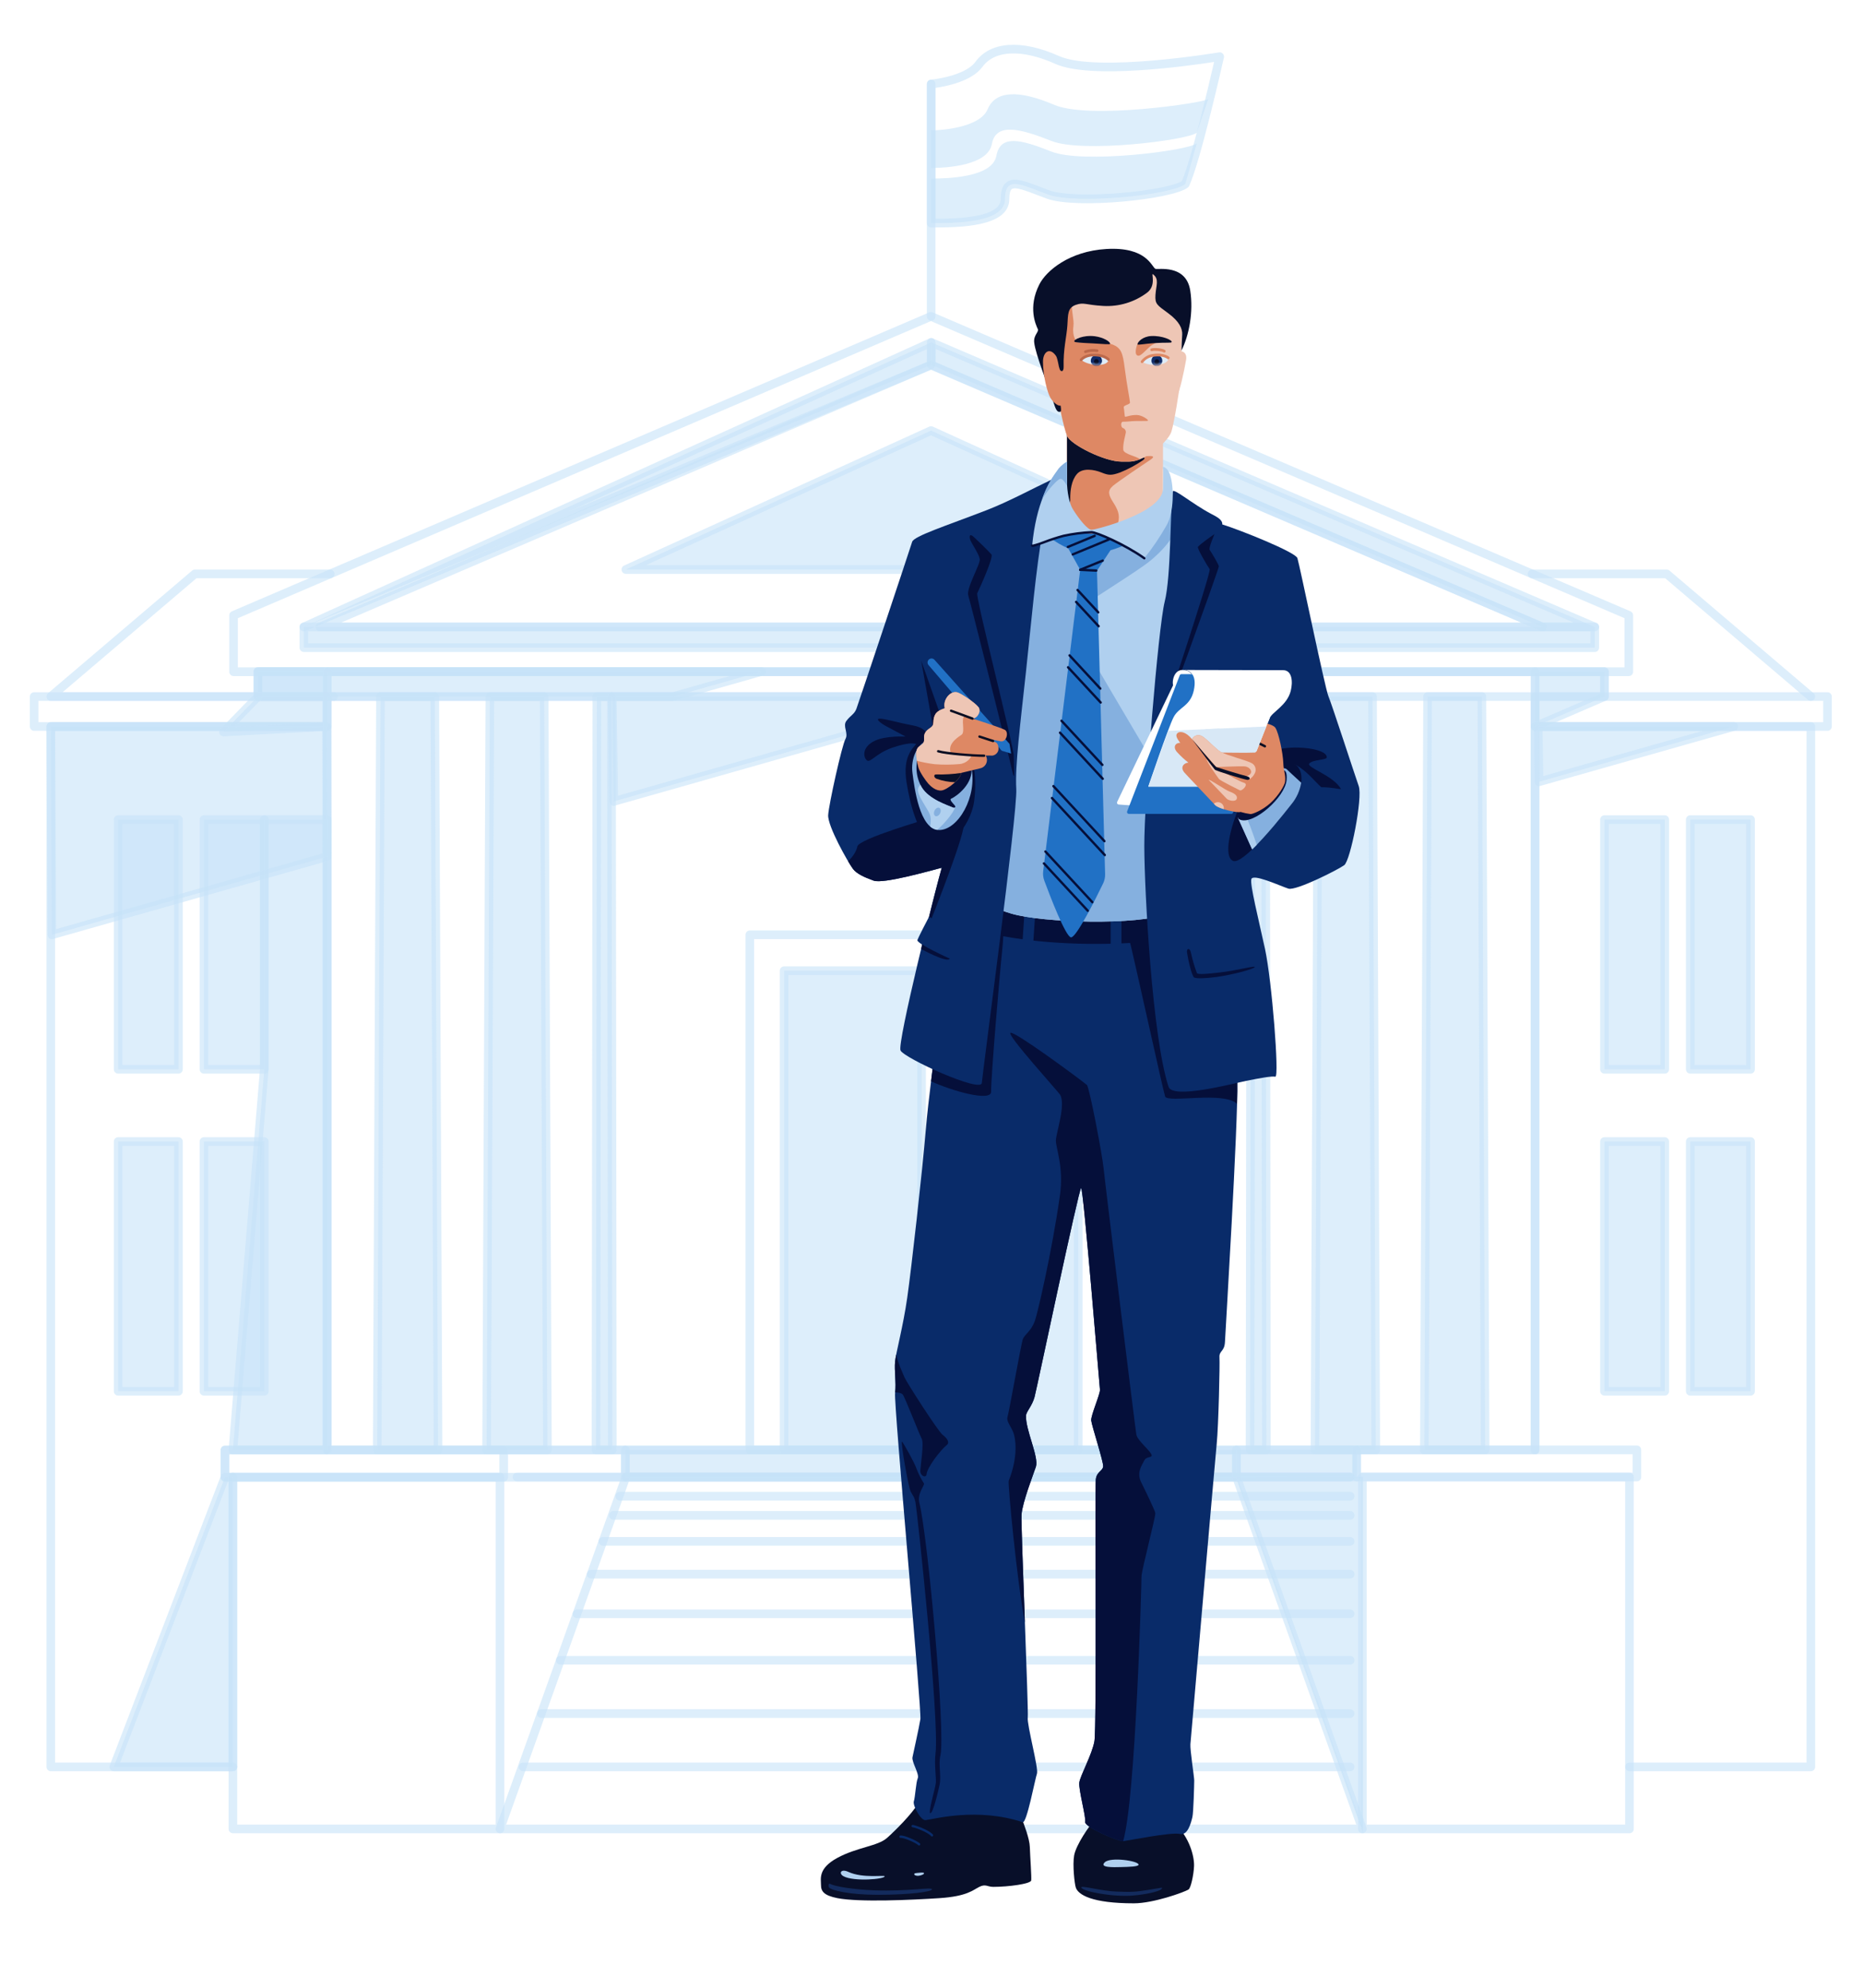 <svg width="749" height="799" viewBox="0 0 749 799" fill="none" xmlns="http://www.w3.org/2000/svg">
<g filter="url(#filter0_f_1012_32835)">
<path d="M201.02 736.84H93.638C93.179 736.84 92.74 736.656 92.415 736.329C92.091 736.003 91.909 735.559 91.909 735.097V593.662C91.909 593.2 92.091 592.757 92.415 592.43C92.74 592.103 93.179 591.92 93.638 591.92H201.02C201.479 591.92 201.918 592.103 202.243 592.43C202.567 592.757 202.749 593.2 202.749 593.662V735.097C202.749 735.559 202.567 736.003 202.243 736.329C201.918 736.656 201.479 736.84 201.02 736.84ZM95.366 733.355H199.292V595.405H95.366V733.355Z" fill="#C7E3F9" fill-opacity="0.6"/>
<path d="M655.114 736.84H547.73C547.272 736.84 546.832 736.656 546.508 736.329C546.184 736.003 546.002 735.559 546.002 735.097V593.662C546.002 593.2 546.184 592.757 546.508 592.43C546.832 592.103 547.272 591.92 547.73 591.92H655.114C655.572 591.92 656.012 592.103 656.336 592.43C656.66 592.757 656.842 593.2 656.842 593.662V735.097C656.842 735.559 656.66 736.003 656.336 736.329C656.012 736.656 655.572 736.84 655.114 736.84ZM549.459 733.355H653.385V595.405H549.459V733.355Z" fill="#C7E3F9" fill-opacity="0.6"/>
<path d="M728.036 711.901H655.113C654.654 711.901 654.215 711.717 653.891 711.391C653.566 711.064 653.384 710.621 653.384 710.159C653.384 709.697 653.566 709.253 653.891 708.927C654.215 708.6 654.654 708.416 655.113 708.416H726.307V293.744H618.851V582.804C618.851 583.266 618.669 583.709 618.345 584.036C618.021 584.363 617.581 584.546 617.123 584.546C616.665 584.546 616.225 584.363 615.901 584.036C615.577 583.709 615.395 583.266 615.395 582.804V292.002C615.395 291.54 615.577 291.097 615.901 290.77C616.225 290.443 616.665 290.26 617.123 290.26H728.036C728.494 290.26 728.934 290.443 729.258 290.77C729.582 291.097 729.764 291.54 729.764 292.002V710.159C729.764 710.387 729.719 710.614 729.633 710.825C729.546 711.037 729.418 711.229 729.258 711.391C729.097 711.552 728.907 711.681 728.697 711.768C728.488 711.856 728.263 711.901 728.036 711.901Z" fill="#C7E3F9" fill-opacity="0.6"/>
<path d="M734.731 293.744H617.159C616.701 293.744 616.261 293.561 615.937 293.234C615.613 292.907 615.431 292.464 615.431 292.002V279.971C615.431 279.509 615.613 279.066 615.937 278.739C616.261 278.412 616.701 278.229 617.159 278.229H734.731C735.189 278.229 735.629 278.412 735.953 278.739C736.277 279.066 736.46 279.509 736.46 279.971V292.002C736.46 292.464 736.277 292.907 735.953 293.234C735.629 293.561 735.189 293.744 734.731 293.744ZM618.888 290.26H733.003V281.713H618.888V290.26Z" fill="#C7E3F9" fill-opacity="0.6"/>
<path d="M728.035 281.713C727.627 281.713 727.232 281.568 726.921 281.302L669.473 232.414H615.974C615.515 232.414 615.076 232.231 614.751 231.904C614.427 231.577 614.245 231.134 614.245 230.672C614.245 230.21 614.427 229.767 614.751 229.44C615.076 229.113 615.515 228.93 615.974 228.93H670.105C670.514 228.93 670.908 229.075 671.22 229.341L729.151 278.639C729.422 278.87 729.616 279.178 729.707 279.524C729.798 279.869 729.782 280.234 729.66 280.57C729.538 280.905 729.317 281.195 729.026 281.399C728.736 281.604 728.39 281.714 728.035 281.713Z" fill="#C7E3F9" fill-opacity="0.6"/>
<path d="M669.303 329.414H645.05V429.772H669.303V329.414Z" fill="#C7E3F9" fill-opacity="0.6"/>
<path d="M669.303 431.518H645.047C644.588 431.518 644.149 431.334 643.825 431.008C643.5 430.681 643.318 430.238 643.318 429.776V329.418C643.318 328.956 643.5 328.513 643.825 328.186C644.149 327.859 644.588 327.676 645.047 327.676H669.303C669.761 327.676 670.201 327.859 670.525 328.186C670.849 328.513 671.031 328.956 671.031 329.418V429.776C671.031 430.238 670.849 430.681 670.525 431.008C670.201 431.334 669.761 431.518 669.303 431.518ZM646.775 428.033H667.574V331.16H646.775V428.033Z" fill="#C7E3F9" fill-opacity="0.6"/>
<path d="M703.802 329.414H679.549V429.772H703.802V329.414Z" fill="#C7E3F9" fill-opacity="0.6"/>
<path d="M703.802 431.518H679.546C679.087 431.518 678.648 431.334 678.324 431.008C677.999 430.681 677.817 430.238 677.817 429.776V329.418C677.817 328.956 677.999 328.513 678.324 328.186C678.648 327.859 679.087 327.676 679.546 327.676H703.802C704.26 327.676 704.7 327.859 705.024 328.186C705.348 328.513 705.53 328.956 705.53 329.418V429.776C705.53 430.238 705.348 430.681 705.024 431.008C704.7 431.334 704.26 431.518 703.802 431.518ZM681.274 428.033H702.073V331.16H681.274V428.033Z" fill="#C7E3F9" fill-opacity="0.6"/>
<path d="M669.303 458.822H645.05V559.18H669.303V458.822Z" fill="#C7E3F9" fill-opacity="0.6"/>
<path d="M669.303 560.922H645.047C644.588 560.922 644.149 560.739 643.825 560.412C643.5 560.085 643.318 559.642 643.318 559.18V458.822C643.318 458.36 643.5 457.917 643.825 457.59C644.149 457.264 644.588 457.08 645.047 457.08H669.303C669.761 457.08 670.201 457.264 670.525 457.59C670.849 457.917 671.031 458.36 671.031 458.822V559.18C671.031 559.642 670.849 560.085 670.525 560.412C670.201 560.739 669.761 560.922 669.303 560.922ZM646.775 557.438H667.574V460.565H646.775V557.438Z" fill="#C7E3F9" fill-opacity="0.6"/>
<path d="M703.802 458.822H679.549V559.18H703.802V458.822Z" fill="#C7E3F9" fill-opacity="0.6"/>
<path d="M703.802 560.922H679.546C679.087 560.922 678.648 560.739 678.324 560.412C677.999 560.085 677.817 559.642 677.817 559.18V458.822C677.817 458.36 677.999 457.917 678.324 457.59C678.648 457.264 679.087 457.08 679.546 457.08H703.802C704.26 457.08 704.7 457.264 705.024 457.59C705.348 457.917 705.53 458.36 705.53 458.822V559.18C705.53 559.642 705.348 560.085 705.024 560.412C704.7 560.739 704.26 560.922 703.802 560.922ZM681.274 557.438H702.073V460.565H681.274V557.438Z" fill="#C7E3F9" fill-opacity="0.6"/>
<path d="M93.638 711.901H20.424C19.965 711.901 19.526 711.717 19.202 711.391C18.877 711.064 18.695 710.621 18.695 710.159V292.002C18.695 291.54 18.877 291.097 19.202 290.77C19.526 290.443 19.965 290.26 20.424 290.26H131.337C131.795 290.26 132.235 290.443 132.559 290.77C132.883 291.097 133.065 291.54 133.065 292.002V582.804C133.065 583.266 132.883 583.709 132.559 584.036C132.235 584.363 131.795 584.546 131.337 584.546C130.878 584.546 130.438 584.363 130.114 584.036C129.79 583.709 129.608 583.266 129.608 582.804V293.744H22.152V708.416H93.638C94.096 708.416 94.536 708.6 94.86 708.927C95.184 709.253 95.366 709.697 95.366 710.159C95.366 710.621 95.184 711.064 94.86 711.391C94.536 711.717 94.096 711.901 93.638 711.901Z" fill="#C7E3F9" fill-opacity="0.6"/>
<path d="M131.337 293.744H13.729C13.27 293.744 12.83 293.561 12.506 293.234C12.182 292.907 12 292.464 12 292.002V279.971C12 279.509 12.182 279.066 12.506 278.739C12.83 278.412 13.27 278.229 13.729 278.229H131.337C131.795 278.229 132.235 278.412 132.559 278.739C132.883 279.066 133.065 279.509 133.065 279.971V292.002C133.065 292.464 132.883 292.907 132.559 293.234C132.235 293.561 131.795 293.744 131.337 293.744ZM15.457 290.26H129.608V281.713H15.457V290.26Z" fill="#C7E3F9" fill-opacity="0.6"/>
<path d="M134.138 281.713H20.424C20.069 281.713 19.723 281.604 19.433 281.399C19.142 281.195 18.921 280.905 18.799 280.569C18.678 280.234 18.661 279.869 18.752 279.524C18.843 279.178 19.037 278.87 19.308 278.639L77.241 229.341C77.553 229.075 77.948 228.93 78.356 228.93H132.747C133.206 228.93 133.646 229.113 133.97 229.44C134.294 229.767 134.476 230.21 134.476 230.672C134.476 231.134 134.294 231.577 133.97 231.904C133.646 232.231 133.206 232.414 132.747 232.414H78.986L25.15 278.229H134.138C134.596 278.229 135.036 278.412 135.36 278.739C135.684 279.066 135.866 279.509 135.866 279.971C135.866 280.433 135.684 280.876 135.36 281.203C135.036 281.53 134.596 281.713 134.138 281.713Z" fill="#C7E3F9" fill-opacity="0.6"/>
<path d="M81.992 429.771H106.245L106.245 329.414H81.992L81.992 429.771Z" fill="#C7E3F9" fill-opacity="0.6"/>
<path d="M106.245 431.518H81.992C81.534 431.518 81.094 431.334 80.77 431.008C80.446 430.681 80.264 430.238 80.264 429.776V329.418C80.264 328.956 80.446 328.513 80.77 328.186C81.094 327.859 81.534 327.676 81.992 327.676H106.248C106.707 327.676 107.146 327.859 107.47 328.186C107.795 328.513 107.977 328.956 107.977 329.418V429.776C107.977 430.005 107.932 430.232 107.845 430.443C107.758 430.655 107.63 430.847 107.469 431.009C107.309 431.171 107.118 431.299 106.908 431.386C106.698 431.474 106.472 431.518 106.245 431.518ZM83.721 428.033H104.52V331.16H83.721V428.033Z" fill="#C7E3F9" fill-opacity="0.6"/>
<path d="M47.497 429.771H71.75L71.75 329.414H47.497L47.497 429.771Z" fill="#C7E3F9" fill-opacity="0.6"/>
<path d="M71.75 431.518H47.497C47.039 431.518 46.599 431.334 46.275 431.008C45.951 430.681 45.769 430.238 45.769 429.776V329.418C45.769 328.956 45.951 328.513 46.275 328.186C46.599 327.859 47.039 327.676 47.497 327.676H71.753C72.211 327.676 72.651 327.859 72.975 328.186C73.299 328.513 73.481 328.956 73.481 329.418V429.776C73.481 430.005 73.437 430.232 73.35 430.443C73.263 430.655 73.135 430.847 72.974 431.009C72.813 431.171 72.623 431.299 72.412 431.386C72.202 431.474 71.977 431.518 71.75 431.518ZM49.225 428.033H70.025V331.16H49.225V428.033Z" fill="#C7E3F9" fill-opacity="0.6"/>
<path d="M81.992 559.18H106.245L106.245 458.822H81.992L81.992 559.18Z" fill="#C7E3F9" fill-opacity="0.6"/>
<path d="M106.245 560.922H81.992C81.534 560.922 81.094 560.739 80.77 560.412C80.446 560.085 80.264 559.642 80.264 559.18V458.822C80.264 458.36 80.446 457.917 80.77 457.59C81.094 457.264 81.534 457.08 81.992 457.08H106.248C106.707 457.08 107.146 457.264 107.47 457.59C107.795 457.917 107.977 458.36 107.977 458.822V559.18C107.977 559.409 107.932 559.636 107.845 559.847C107.758 560.059 107.63 560.251 107.469 560.413C107.309 560.575 107.118 560.703 106.908 560.79C106.698 560.878 106.472 560.923 106.245 560.922ZM83.721 557.438H104.52V460.565H83.721V557.438Z" fill="#C7E3F9" fill-opacity="0.6"/>
<path d="M47.497 559.18H71.75L71.75 458.822H47.497L47.497 559.18Z" fill="#C7E3F9" fill-opacity="0.6"/>
<path d="M71.75 560.922H47.497C47.039 560.922 46.599 560.739 46.275 560.412C45.951 560.085 45.769 559.642 45.769 559.18V458.822C45.769 458.36 45.951 457.917 46.275 457.59C46.599 457.264 47.039 457.08 47.497 457.08H71.753C72.211 457.08 72.651 457.264 72.975 457.59C73.299 457.917 73.481 458.36 73.481 458.822V559.18C73.481 559.409 73.437 559.636 73.35 559.847C73.263 560.059 73.135 560.251 72.974 560.413C72.813 560.575 72.623 560.703 72.412 560.79C72.202 560.878 71.977 560.923 71.75 560.922ZM49.225 557.438H70.025V460.565H49.225V557.438Z" fill="#C7E3F9" fill-opacity="0.6"/>
<path d="M547.731 736.84H201.021C200.744 736.84 200.471 736.772 200.224 736.643C199.978 736.514 199.766 736.328 199.607 736.099C199.448 735.87 199.345 735.606 199.308 735.328C199.271 735.051 199.301 734.769 199.396 734.506L250.012 593.071C250.132 592.734 250.353 592.442 250.644 592.236C250.935 592.03 251.282 591.92 251.638 591.92H497.115C497.47 591.92 497.817 592.03 498.108 592.236C498.399 592.442 498.62 592.734 498.741 593.071L549.357 734.507C549.452 734.77 549.481 735.052 549.445 735.329C549.408 735.606 549.305 735.871 549.146 736.099C548.986 736.328 548.774 736.515 548.528 736.644C548.282 736.773 548.008 736.84 547.731 736.84ZM203.48 733.355H545.27L495.9 595.405H252.853L203.48 733.355Z" fill="#C7E3F9" fill-opacity="0.6"/>
<path d="M658.098 595.404H545.438C544.98 595.404 544.54 595.22 544.216 594.894C543.892 594.567 543.71 594.124 543.71 593.662V582.729C543.71 582.267 543.892 581.823 544.216 581.497C544.54 581.17 544.98 580.986 545.438 580.986H658.098C658.556 580.986 658.996 581.17 659.32 581.497C659.644 581.823 659.826 582.267 659.826 582.729V593.662C659.826 594.124 659.644 594.567 659.32 594.894C658.996 595.22 658.556 595.404 658.098 595.404ZM547.167 591.919H656.369V584.471H547.167V591.919Z" fill="#C7E3F9" fill-opacity="0.6"/>
<path d="M545.437 582.73H497.113V593.664H545.437V582.73Z" fill="#C7E3F9" fill-opacity="0.6"/>
<path d="M545.437 595.406H497.113C496.655 595.406 496.215 595.222 495.891 594.896C495.567 594.569 495.385 594.126 495.385 593.664V582.731C495.385 582.269 495.567 581.825 495.891 581.499C496.215 581.172 496.655 580.988 497.113 580.988H545.437C545.896 580.988 546.335 581.172 546.66 581.499C546.984 581.825 547.166 582.269 547.166 582.731V593.664C547.166 594.126 546.984 594.569 546.66 594.896C546.335 595.222 545.896 595.406 545.437 595.406ZM498.842 591.921H543.709V584.473H498.842V591.921Z" fill="#C7E3F9" fill-opacity="0.6"/>
<path d="M251.418 595.479H90.434C89.976 595.479 89.537 595.295 89.212 594.969C88.888 594.642 88.706 594.199 88.706 593.736V582.803C88.706 582.341 88.888 581.898 89.212 581.571C89.537 581.244 89.976 581.061 90.434 581.061H251.418C251.876 581.061 252.316 581.244 252.64 581.571C252.964 581.898 253.146 582.341 253.146 582.803V593.736C253.146 594.199 252.964 594.642 252.64 594.969C252.316 595.295 251.876 595.479 251.418 595.479ZM92.163 591.994H249.689V584.545H92.163V591.994Z" fill="#C7E3F9" fill-opacity="0.6"/>
<path d="M202.512 595.479H90.434C89.976 595.479 89.537 595.295 89.212 594.969C88.888 594.642 88.706 594.199 88.706 593.736V582.803C88.706 582.341 88.888 581.898 89.212 581.571C89.537 581.244 89.976 581.061 90.434 581.061H202.512C202.97 581.061 203.41 581.244 203.734 581.571C204.058 581.898 204.24 582.341 204.24 582.803V593.736C204.24 594.199 204.058 594.642 203.734 594.969C203.41 595.295 202.97 595.479 202.512 595.479ZM92.163 591.994H200.783V584.545H92.163V591.994Z" fill="#C7E3F9" fill-opacity="0.6"/>
<path d="M497.114 582.801H251.418V593.734H497.114V582.801Z" fill="#C7E3F9" fill-opacity="0.6"/>
<path d="M497.113 595.477H251.418C250.959 595.477 250.52 595.293 250.196 594.967C249.872 594.64 249.689 594.197 249.689 593.735V582.801C249.689 582.339 249.872 581.896 250.196 581.569C250.52 581.242 250.959 581.059 251.418 581.059H497.113C497.572 581.059 498.012 581.242 498.336 581.569C498.66 581.896 498.842 582.339 498.842 582.801V593.735C498.842 594.197 498.66 594.64 498.336 594.967C498.012 595.293 497.572 595.477 497.113 595.477ZM253.146 591.992H495.385V584.543H253.146V591.992Z" fill="#C7E3F9" fill-opacity="0.6"/>
<path d="M497.114 593.737L547.73 735.099V593.664L497.114 593.737Z" fill="#C7E3F9" fill-opacity="0.6"/>
<path d="M548.019 736.759L496.704 593.448L548.019 593.373V736.759ZM497.525 594.028L547.442 733.439V593.955L497.525 594.028Z" fill="#C7E3F9" fill-opacity="0.6"/>
<path d="M542.818 711.901H210.299C209.84 711.901 209.401 711.717 209.077 711.39C208.752 711.064 208.57 710.62 208.57 710.158C208.57 709.696 208.752 709.253 209.077 708.926C209.401 708.6 209.84 708.416 210.299 708.416H542.818C543.277 708.416 543.716 708.6 544.04 708.926C544.365 709.253 544.547 709.696 544.547 710.158C544.547 710.62 544.365 711.064 544.04 711.39C543.716 711.717 543.277 711.901 542.818 711.901Z" fill="#C7E3F9" fill-opacity="0.6"/>
<path d="M542.818 690.477H217.612C217.154 690.477 216.714 690.293 216.39 689.967C216.066 689.64 215.884 689.197 215.884 688.735C215.884 688.272 216.066 687.829 216.39 687.502C216.714 687.176 217.154 686.992 217.612 686.992H542.818C543.276 686.992 543.716 687.176 544.04 687.502C544.364 687.829 544.546 688.272 544.546 688.735C544.546 689.197 544.364 689.64 544.04 689.967C543.716 690.293 543.276 690.477 542.818 690.477Z" fill="#C7E3F9" fill-opacity="0.6"/>
<path d="M542.819 669.053H225.279C224.821 669.053 224.381 668.869 224.057 668.543C223.733 668.216 223.551 667.773 223.551 667.311C223.551 666.849 223.733 666.405 224.057 666.079C224.381 665.752 224.821 665.568 225.279 665.568H542.819C543.277 665.568 543.717 665.752 544.041 666.079C544.365 666.405 544.547 666.849 544.547 667.311C544.547 667.773 544.365 668.216 544.041 668.543C543.717 668.869 543.277 669.053 542.819 669.053Z" fill="#C7E3F9" fill-opacity="0.6"/>
<path d="M542.818 650.377H231.963C231.504 650.377 231.065 650.194 230.741 649.867C230.416 649.54 230.234 649.097 230.234 648.635C230.234 648.173 230.416 647.73 230.741 647.403C231.065 647.076 231.504 646.893 231.963 646.893H542.818C543.276 646.893 543.716 647.076 544.04 647.403C544.364 647.73 544.546 648.173 544.546 648.635C544.546 649.097 544.364 649.54 544.04 649.867C543.716 650.194 543.276 650.377 542.818 650.377Z" fill="#C7E3F9" fill-opacity="0.6"/>
<path d="M542.819 634.444H237.666C237.208 634.444 236.768 634.26 236.444 633.933C236.12 633.607 235.938 633.163 235.938 632.701C235.938 632.239 236.12 631.796 236.444 631.469C236.768 631.143 237.208 630.959 237.666 630.959H542.819C543.277 630.959 543.717 631.143 544.041 631.469C544.365 631.796 544.547 632.239 544.547 632.701C544.547 633.163 544.365 633.607 544.041 633.933C543.717 634.26 543.277 634.444 542.819 634.444Z" fill="#C7E3F9" fill-opacity="0.6"/>
<path d="M542.818 621.256H242.386C241.927 621.256 241.488 621.073 241.163 620.746C240.839 620.419 240.657 619.976 240.657 619.514C240.657 619.052 240.839 618.609 241.163 618.282C241.488 617.955 241.927 617.771 242.386 617.771H542.818C543.276 617.771 543.716 617.955 544.04 618.282C544.364 618.609 544.547 619.052 544.547 619.514C544.547 619.976 544.364 620.419 544.04 620.746C543.716 621.073 543.276 621.256 542.818 621.256Z" fill="#C7E3F9" fill-opacity="0.6"/>
<path d="M542.818 610.809H246.618C246.16 610.809 245.72 610.625 245.396 610.299C245.072 609.972 244.89 609.529 244.89 609.067C244.89 608.604 245.072 608.161 245.396 607.835C245.72 607.508 246.16 607.324 246.618 607.324H542.818C543.276 607.324 543.716 607.508 544.04 607.835C544.364 608.161 544.546 608.604 544.546 609.067C544.546 609.529 544.364 609.972 544.04 610.299C543.716 610.625 543.276 610.809 542.818 610.809Z" fill="#C7E3F9" fill-opacity="0.6"/>
<path d="M542.818 603.106H249.165C248.707 603.106 248.267 602.922 247.943 602.595C247.619 602.269 247.437 601.826 247.437 601.363C247.437 600.901 247.619 600.458 247.943 600.131C248.267 599.805 248.707 599.621 249.165 599.621H542.818C543.277 599.621 543.716 599.805 544.041 600.131C544.365 600.458 544.547 600.901 544.547 601.363C544.547 601.826 544.365 602.269 544.041 602.595C543.716 602.922 543.277 603.106 542.818 603.106Z" fill="#C7E3F9" fill-opacity="0.6"/>
<path d="M542.818 595.405H251.637C251.178 595.405 250.739 595.221 250.414 594.894C250.09 594.568 249.908 594.124 249.908 593.662C249.908 593.2 250.09 592.757 250.414 592.43C250.739 592.103 251.178 591.92 251.637 591.92H542.818C543.277 591.92 543.716 592.103 544.041 592.43C544.365 592.757 544.547 593.2 544.547 593.662C544.547 594.124 544.365 594.568 544.041 594.894C543.716 595.221 543.277 595.405 542.818 595.405Z" fill="#C7E3F9" fill-opacity="0.6"/>
<path d="M542.819 595.405H207.862C207.404 595.405 206.964 595.221 206.64 594.894C206.316 594.568 206.134 594.124 206.134 593.662C206.134 593.2 206.316 592.757 206.64 592.43C206.964 592.103 207.404 591.92 207.862 591.92H542.819C543.278 591.92 543.717 592.103 544.042 592.43C544.366 592.757 544.548 593.2 544.548 593.662C544.548 594.124 544.366 594.568 544.042 594.894C543.717 595.221 543.278 595.405 542.819 595.405Z" fill="#C7E3F9" fill-opacity="0.6"/>
<path d="M617.159 584.545H131.59C131.131 584.545 130.692 584.361 130.368 584.034C130.043 583.708 129.861 583.264 129.861 582.802V269.992C129.861 269.53 130.043 269.087 130.368 268.76C130.692 268.434 131.131 268.25 131.59 268.25H617.159C617.617 268.25 618.057 268.434 618.381 268.76C618.705 269.087 618.887 269.53 618.887 269.992V582.802C618.887 583.264 618.705 583.708 618.381 584.034C618.057 584.361 617.617 584.545 617.159 584.545ZM133.318 581.06H615.43V271.735H133.318V581.06Z" fill="#C7E3F9" fill-opacity="0.6"/>
<path d="M176.112 582.802H151.659L152.969 279.969H174.802L176.112 582.802Z" fill="#C7E3F9" fill-opacity="0.6"/>
<path d="M176.112 584.544H151.659C151.432 584.544 151.206 584.499 150.996 584.411C150.786 584.323 150.595 584.194 150.434 584.031C150.274 583.869 150.147 583.676 150.06 583.464C149.974 583.252 149.93 583.024 149.931 582.795L151.24 279.961C151.242 279.501 151.425 279.059 151.749 278.734C152.073 278.409 152.512 278.227 152.969 278.227H174.802C175.259 278.227 175.698 278.409 176.022 278.734C176.346 279.059 176.528 279.501 176.53 279.961L177.84 582.795C177.841 583.024 177.797 583.252 177.71 583.464C177.624 583.676 177.497 583.869 177.336 584.031C177.176 584.194 176.985 584.323 176.775 584.411C176.565 584.499 176.339 584.544 176.112 584.544ZM153.395 581.06H174.376L173.081 281.711H154.69L153.395 581.06Z" fill="#C7E3F9" fill-opacity="0.6"/>
<path d="M220.088 582.802H195.635L196.944 279.969H218.778L220.088 582.802Z" fill="#C7E3F9" fill-opacity="0.6"/>
<path d="M220.087 584.544H195.634C195.406 584.544 195.181 584.499 194.971 584.411C194.761 584.323 194.57 584.194 194.409 584.031C194.248 583.869 194.121 583.676 194.035 583.464C193.948 583.252 193.904 583.024 193.905 582.795L195.216 279.961C195.218 279.501 195.401 279.059 195.725 278.734C196.049 278.409 196.487 278.227 196.944 278.227H218.777C219.234 278.227 219.673 278.409 219.997 278.734C220.321 279.059 220.504 279.501 220.506 279.961L221.816 582.795C221.817 583.024 221.773 583.252 221.686 583.464C221.6 583.676 221.473 583.869 221.312 584.031C221.151 584.194 220.961 584.323 220.75 584.411C220.54 584.499 220.315 584.544 220.087 584.544ZM197.37 581.06H218.351L217.056 281.711H198.665L197.37 581.06Z" fill="#C7E3F9" fill-opacity="0.6"/>
<path d="M246.179 582.802H239.609L239.961 279.969H245.827L246.179 582.802Z" fill="#C7E3F9" fill-opacity="0.6"/>
<path d="M246.179 584.544H239.611C239.153 584.544 238.713 584.361 238.389 584.034C238.065 583.707 237.883 583.264 237.883 582.802L238.235 279.969C238.235 279.507 238.417 279.064 238.741 278.737C239.065 278.41 239.505 278.227 239.963 278.227H245.829C246.287 278.227 246.727 278.41 247.051 278.737C247.375 279.064 247.557 279.507 247.557 279.969L247.91 582.802C247.91 583.264 247.727 583.707 247.403 584.034C247.079 584.361 246.64 584.544 246.181 584.544H246.179ZM241.34 581.06H244.448L244.102 281.711H241.689L241.34 581.06Z" fill="#C7E3F9" fill-opacity="0.6"/>
<path d="M572.638 582.802H597.091L595.781 279.969H573.947L572.638 582.802Z" fill="#C7E3F9" fill-opacity="0.6"/>
<path d="M597.09 584.544H572.638C572.41 584.544 572.185 584.499 571.975 584.411C571.764 584.323 571.574 584.194 571.413 584.031C571.252 583.869 571.125 583.676 571.039 583.464C570.952 583.252 570.908 583.024 570.909 582.795L572.219 279.961C572.221 279.501 572.404 279.059 572.728 278.734C573.052 278.409 573.49 278.227 573.947 278.227H595.781C596.238 278.227 596.676 278.409 597 278.734C597.324 279.059 597.507 279.501 597.509 279.961L598.819 582.795C598.819 583.024 598.775 583.252 598.689 583.464C598.603 583.676 598.475 583.869 598.315 584.031C598.154 584.194 597.963 584.323 597.753 584.411C597.543 584.499 597.318 584.544 597.09 584.544ZM574.374 581.06H595.355L594.06 281.711H575.67L574.374 581.06Z" fill="#C7E3F9" fill-opacity="0.6"/>
<path d="M528.664 582.802H553.117L551.807 279.969H529.974L528.664 582.802Z" fill="#C7E3F9" fill-opacity="0.6"/>
<path d="M553.117 584.544H528.664C528.436 584.544 528.211 584.499 528.001 584.411C527.791 584.323 527.6 584.194 527.439 584.031C527.279 583.869 527.152 583.676 527.065 583.464C526.979 583.252 526.935 583.024 526.936 582.795L528.245 279.961C528.247 279.501 528.43 279.059 528.754 278.734C529.078 278.409 529.516 278.227 529.974 278.227H551.81C552.267 278.227 552.705 278.409 553.029 278.734C553.353 279.059 553.536 279.501 553.538 279.961L554.848 582.795C554.849 583.024 554.805 583.252 554.718 583.464C554.632 583.676 554.505 583.869 554.344 584.031C554.183 584.194 553.993 584.323 553.782 584.411C553.572 584.499 553.347 584.544 553.119 584.544H553.117ZM530.399 581.06H551.381L550.086 281.711H531.695L530.399 581.06Z" fill="#C7E3F9" fill-opacity="0.6"/>
<path d="M502.572 582.802H509.142L508.79 279.969H502.924L502.572 582.802Z" fill="#C7E3F9" fill-opacity="0.6"/>
<path d="M509.141 584.544H502.573C502.115 584.544 501.675 584.361 501.351 584.034C501.027 583.707 500.845 583.264 500.845 582.802L501.197 279.969C501.197 279.507 501.379 279.064 501.703 278.737C502.027 278.41 502.467 278.227 502.925 278.227H508.79C509.249 278.227 509.688 278.41 510.013 278.737C510.337 279.064 510.519 279.507 510.519 279.969L510.871 582.802C510.871 583.264 510.689 583.707 510.365 584.034C510.041 584.361 509.601 584.544 509.142 584.544H509.141ZM504.302 581.06H507.409L507.064 281.711H504.651L504.302 581.06Z" fill="#C7E3F9" fill-opacity="0.6"/>
<path d="M620.074 253.732H128.657C128.258 253.732 127.872 253.593 127.563 253.339C127.254 253.085 127.042 252.731 126.963 252.338C126.883 251.944 126.941 251.535 127.126 251.179C127.312 250.823 127.613 250.543 127.98 250.386L373.594 145.119C373.808 145.028 374.038 144.98 374.27 144.98C374.502 144.98 374.732 145.028 374.946 145.119L620.751 250.387C621.117 250.544 621.419 250.824 621.604 251.179C621.79 251.535 621.848 251.944 621.768 252.338C621.689 252.731 621.477 253.085 621.168 253.339C620.86 253.594 620.473 253.732 620.075 253.733L620.074 253.732ZM137.139 250.247H611.585L374.268 148.616L137.139 250.247Z" fill="#C7E3F9" fill-opacity="0.6"/>
<path d="M654.858 271.734H93.891C93.433 271.734 92.993 271.551 92.669 271.224C92.345 270.897 92.163 270.454 92.163 269.992V247.323C92.163 246.981 92.263 246.647 92.45 246.362C92.637 246.077 92.903 245.854 93.215 245.72L373.589 125.555C373.803 125.463 374.033 125.416 374.266 125.416C374.498 125.416 374.728 125.463 374.942 125.555L655.534 245.72C655.846 245.853 656.113 246.077 656.3 246.362C656.487 246.647 656.587 246.981 656.587 247.323V269.992C656.587 270.454 656.405 270.897 656.081 271.224C655.756 271.551 655.317 271.734 654.858 271.734ZM95.62 268.25H653.13V248.476L374.266 129.051L95.62 248.476V268.25Z" fill="#C7E3F9" fill-opacity="0.6"/>
<path d="M374.316 173.059L497.113 228.908H251.614L374.316 173.059Z" fill="#C7E3F9" fill-opacity="0.6"/>
<path d="M497.113 230.651H251.615C251.219 230.651 250.836 230.514 250.529 230.264C250.222 230.013 250.009 229.664 249.925 229.275C249.842 228.886 249.894 228.479 250.072 228.124C250.25 227.768 250.544 227.484 250.904 227.321L373.606 171.47C373.829 171.369 374.071 171.316 374.316 171.316C374.561 171.316 374.804 171.369 375.027 171.47L497.824 227.321C498.184 227.484 498.478 227.768 498.656 228.123C498.834 228.479 498.885 228.885 498.802 229.275C498.719 229.664 498.506 230.013 498.199 230.263C497.892 230.514 497.508 230.65 497.113 230.651ZM259.642 227.166H489.079L374.317 174.97L259.642 227.166Z" fill="#C7E3F9" fill-opacity="0.6"/>
<path d="M617.16 292.003L645.052 279.971V269.994H617.16V292.003Z" fill="#C7E3F9" fill-opacity="0.6"/>
<path d="M617.16 293.745C616.702 293.745 616.262 293.561 615.938 293.235C615.614 292.908 615.432 292.465 615.432 292.003V269.994C615.432 269.532 615.614 269.089 615.938 268.762C616.262 268.436 616.702 268.252 617.16 268.252H645.052C645.51 268.252 645.95 268.436 646.274 268.762C646.598 269.089 646.78 269.532 646.78 269.994V279.971C646.78 280.312 646.681 280.646 646.495 280.931C646.308 281.216 646.043 281.439 645.732 281.573L617.841 293.604C617.625 293.697 617.394 293.745 617.16 293.745ZM618.889 271.737V289.362L643.323 278.821V271.736L618.889 271.737Z" fill="#C7E3F9" fill-opacity="0.6"/>
<path d="M131.59 292.003L89.853 294.203L103.699 279.971V269.994H131.59V292.003Z" fill="#C7E3F9" fill-opacity="0.6"/>
<path d="M89.853 295.946C89.512 295.945 89.18 295.844 88.896 295.654C88.613 295.464 88.391 295.194 88.26 294.878C88.128 294.561 88.092 294.213 88.156 293.876C88.22 293.539 88.381 293.229 88.619 292.984L101.97 279.259V269.994C101.97 269.532 102.152 269.089 102.477 268.762C102.801 268.436 103.24 268.252 103.699 268.252H131.59C132.049 268.252 132.488 268.436 132.812 268.762C133.137 269.089 133.319 269.532 133.319 269.994V292.003C133.319 292.449 133.15 292.879 132.845 293.204C132.54 293.528 132.123 293.722 131.68 293.745L89.943 295.946C89.916 295.945 89.883 295.946 89.853 295.946ZM105.427 271.737V279.971C105.427 280.428 105.249 280.865 104.932 281.191L94.194 292.23L129.862 290.349V271.737H105.427Z" fill="#C7E3F9" fill-opacity="0.6"/>
<path d="M618.74 314.223L697.033 292H618.434L618.74 314.223Z" fill="#C7E3F9" fill-opacity="0.6"/>
<path d="M618.739 315.965C618.285 315.965 617.849 315.785 617.525 315.463C617.202 315.142 617.017 314.705 617.011 314.247L616.705 292.024C616.702 291.793 616.744 291.564 616.83 291.35C616.915 291.136 617.042 290.941 617.203 290.777C617.364 290.612 617.555 290.482 617.767 290.393C617.978 290.304 618.205 290.258 618.434 290.258H697.033C697.45 290.258 697.853 290.41 698.168 290.687C698.482 290.963 698.687 291.345 698.744 291.761C698.801 292.178 698.707 292.602 698.479 292.954C698.25 293.306 697.903 293.562 697.502 293.677L619.208 315.9C619.055 315.943 618.898 315.965 618.739 315.965ZM620.186 293.742L620.436 311.931L684.517 293.742H620.186Z" fill="#C7E3F9" fill-opacity="0.6"/>
<path d="M246.179 279.969L246.759 322.111L395.235 279.969H246.179Z" fill="#C7E3F9" fill-opacity="0.6"/>
<path d="M246.759 323.853C246.305 323.853 245.869 323.673 245.545 323.352C245.222 323.03 245.037 322.593 245.031 322.135L244.45 279.993C244.447 279.762 244.49 279.533 244.575 279.319C244.661 279.104 244.787 278.91 244.948 278.745C245.109 278.581 245.301 278.45 245.512 278.361C245.723 278.272 245.95 278.227 246.179 278.227H395.234C395.651 278.227 396.054 278.379 396.369 278.656C396.683 278.932 396.888 279.314 396.945 279.731C397.002 280.147 396.908 280.57 396.679 280.922C396.451 281.274 396.104 281.531 395.702 281.646L247.228 323.789C247.075 323.832 246.918 323.853 246.759 323.853ZM247.931 281.711L248.456 319.819L382.717 281.711H247.931Z" fill="#C7E3F9" fill-opacity="0.6"/>
<path d="M270.632 279.969L306.16 269.885H103.699V279.969H270.632Z" fill="#C7E3F9" fill-opacity="0.6"/>
<path d="M270.631 281.712H103.699C103.241 281.712 102.801 281.528 102.477 281.201C102.153 280.875 101.971 280.432 101.971 279.969V269.885C101.971 269.423 102.153 268.98 102.477 268.653C102.801 268.326 103.241 268.143 103.699 268.143H306.159C306.577 268.142 306.98 268.294 307.295 268.571C307.61 268.847 307.815 269.229 307.872 269.646C307.93 270.063 307.835 270.487 307.606 270.839C307.378 271.191 307.03 271.448 306.628 271.562L271.1 281.646C270.947 281.69 270.79 281.712 270.631 281.712ZM105.428 278.227H270.393L293.644 271.627H105.428V278.227Z" fill="#C7E3F9" fill-opacity="0.6"/>
<path d="M20.424 292L20.857 375.719L131.591 344.288L131.336 292H20.424Z" fill="#C7E3F9" fill-opacity="0.6"/>
<path d="M20.857 377.461C20.4 377.461 19.961 377.279 19.637 376.954C19.314 376.63 19.131 376.189 19.128 375.728L18.695 292.009C18.694 291.779 18.738 291.552 18.824 291.339C18.911 291.127 19.038 290.934 19.198 290.771C19.359 290.609 19.55 290.479 19.76 290.391C19.971 290.303 20.196 290.258 20.424 290.258H131.337C131.794 290.258 132.232 290.44 132.556 290.765C132.88 291.09 133.063 291.531 133.065 291.991L133.319 344.28C133.321 344.661 133.198 345.032 132.971 345.336C132.743 345.641 132.423 345.861 132.059 345.964L21.323 377.395C21.171 377.439 21.014 377.461 20.857 377.461ZM22.161 293.742L22.573 373.424L129.856 342.974L129.616 293.745L22.161 293.742Z" fill="#C7E3F9" fill-opacity="0.6"/>
<path d="M90.435 593.735L45.75 710.157H93.638V593.662L90.435 593.735Z" fill="#C7E3F9" fill-opacity="0.6"/>
<path d="M93.638 711.9H45.75C45.469 711.9 45.193 711.832 44.944 711.7C44.695 711.568 44.483 711.377 44.324 711.143C44.165 710.91 44.065 710.641 44.032 710.36C44 710.079 44.035 709.794 44.137 709.53L88.822 593.108C88.945 592.787 89.16 592.509 89.44 592.311C89.72 592.113 90.052 592.003 90.394 591.995L93.597 591.921C93.828 591.912 94.058 591.951 94.273 592.036C94.487 592.122 94.682 592.251 94.845 592.417C95.009 592.579 95.14 592.773 95.229 592.987C95.318 593.201 95.363 593.431 95.363 593.663V710.158C95.363 710.62 95.181 711.062 94.858 711.389C94.534 711.716 94.096 711.899 93.638 711.9ZM48.272 708.416H91.909V595.445L91.63 595.452L48.272 708.416Z" fill="#C7E3F9" fill-opacity="0.6"/>
<path d="M93.639 582.802L106.247 429.772V329.414H131.592V582.802H93.639Z" fill="#C7E3F9" fill-opacity="0.6"/>
<path d="M131.591 584.545H93.638C93.399 584.545 93.163 584.495 92.944 584.398C92.725 584.301 92.529 584.16 92.367 583.982C92.205 583.805 92.081 583.596 92.004 583.368C91.926 583.14 91.896 582.899 91.916 582.658L104.518 429.7V329.414C104.518 328.952 104.7 328.509 105.025 328.182C105.349 327.855 105.788 327.672 106.247 327.672H131.591C132.049 327.672 132.489 327.855 132.813 328.182C133.137 328.509 133.32 328.952 133.32 329.414V582.805C133.319 583.267 133.136 583.709 132.812 584.036C132.488 584.362 132.049 584.545 131.591 584.545ZM95.516 581.06H129.863V331.154H107.975V429.775C107.975 429.823 107.975 429.871 107.969 429.919L95.516 581.06Z" fill="#C7E3F9" fill-opacity="0.6"/>
<path d="M447.299 584.473H301.453C300.995 584.473 300.555 584.289 300.231 583.962C299.907 583.636 299.725 583.192 299.725 582.73V375.721C299.725 375.259 299.907 374.816 300.231 374.489C300.555 374.162 300.995 373.979 301.453 373.979H447.299C447.757 373.979 448.197 374.162 448.521 374.489C448.845 374.816 449.027 375.259 449.027 375.721V582.73C449.027 582.959 448.982 583.186 448.895 583.397C448.809 583.609 448.681 583.801 448.521 583.962C448.36 584.124 448.17 584.253 447.96 584.34C447.75 584.428 447.526 584.473 447.299 584.473ZM303.182 580.988H445.57V377.463H303.182V580.988Z" fill="#C7E3F9" fill-opacity="0.6"/>
<path d="M370.518 390.156H315.243V582.728H370.518V390.156Z" fill="#C7E3F9" fill-opacity="0.6"/>
<path d="M370.517 584.471H315.243C314.785 584.471 314.345 584.287 314.021 583.96C313.697 583.634 313.515 583.191 313.515 582.728V390.156C313.515 389.694 313.697 389.251 314.021 388.924C314.345 388.598 314.785 388.414 315.243 388.414H370.517C370.976 388.414 371.416 388.598 371.74 388.924C372.064 389.251 372.246 389.694 372.246 390.156V582.728C372.246 583.191 372.064 583.634 371.74 583.96C371.416 584.287 370.976 584.471 370.517 584.471ZM316.972 580.986H368.789V391.899H316.972V580.986Z" fill="#C7E3F9" fill-opacity="0.6"/>
<path d="M433.507 390.156H378.232V582.728H433.507V390.156Z" fill="#C7E3F9" fill-opacity="0.6"/>
<path d="M433.507 584.471H378.233C377.775 584.471 377.335 584.287 377.011 583.96C376.687 583.634 376.505 583.191 376.505 582.728V390.156C376.505 389.694 376.687 389.251 377.011 388.924C377.335 388.598 377.775 388.414 378.233 388.414H433.507C433.965 388.414 434.405 388.598 434.729 388.924C435.053 389.251 435.236 389.694 435.236 390.156V582.728C435.236 583.191 435.053 583.634 434.729 583.96C434.405 584.287 433.965 584.471 433.507 584.471ZM379.962 580.986H431.779V391.899H379.962V580.986Z" fill="#C7E3F9" fill-opacity="0.6"/>
<path d="M374.363 91.418C373.905 91.418 373.465 91.234 373.141 90.907C372.817 90.581 372.635 90.138 372.635 89.675V33.776C372.635 33.341 372.796 32.922 373.087 32.601C373.378 32.28 373.777 32.08 374.207 32.041C374.342 32.028 387.899 30.71 392.182 24.823C398.142 16.634 410.677 15.763 425.718 22.5C440.784 29.249 489.594 21.136 490.085 21.053C490.365 21.006 490.652 21.029 490.92 21.12C491.189 21.211 491.431 21.368 491.626 21.576C491.821 21.783 491.961 22.036 492.036 22.312C492.111 22.587 492.118 22.877 492.055 23.156C491.675 24.849 482.69 64.731 478.112 74.695C477.999 74.943 477.83 75.159 477.618 75.329C471.511 80.207 432.628 84.112 420.939 79.871C419.504 79.349 418.144 78.83 416.864 78.34C412.406 76.633 408.197 75.02 406.802 75.99C406.138 76.454 405.787 77.836 405.787 79.993C405.787 91.418 385.346 91.418 374.363 91.418ZM376.092 35.319V87.933C385.149 87.902 402.328 87.429 402.328 79.993C402.328 77.793 402.588 74.686 404.838 73.122C407.725 71.115 412.072 72.779 418.089 75.083C419.352 75.566 420.692 76.079 422.108 76.593C426.723 78.268 438.004 78.642 450.852 77.548C463.784 76.444 472.661 74.38 475.159 72.814C478.991 64.001 486.058 33.834 488.111 24.9C477.621 26.526 438.429 32.01 424.313 25.686C410.869 19.664 399.899 20.111 394.97 26.885C390.709 32.744 380.125 34.755 376.092 35.321V35.319Z" fill="#C7E3F9" fill-opacity="0.6"/>
<path d="M374.363 67.504C380.768 67.504 397.19 66.491 398.792 57.834C400.394 49.178 410.171 51.658 422.689 56.647C435.207 61.635 477.366 56.383 481.153 53.361L485.762 39.836C483.87 41.348 437.971 48.155 423.855 42.139C409.739 36.124 400.275 36.274 397.072 43.9C393.87 51.527 377.567 52.41 374.363 52.41V67.504Z" fill="#C7E3F9" fill-opacity="0.6"/>
<path d="M374.363 89.676C383.97 89.676 404.056 89.676 404.056 79.992C404.056 70.308 410.606 74.27 421.523 78.232C432.44 82.193 470.866 78.497 476.542 73.963L481.151 57.628C477.367 60.651 435.205 65.903 422.688 60.914C410.17 55.926 402.164 54.019 400.563 62.675C398.962 71.332 380.768 71.772 374.363 71.772V89.676Z" fill="#C7E3F9" fill-opacity="0.6"/>
<path d="M374.363 128.901C373.905 128.901 373.465 128.718 373.141 128.391C372.817 128.064 372.635 127.621 372.635 127.159V33.776C372.635 33.313 372.817 32.87 373.141 32.544C373.465 32.217 373.905 32.033 374.363 32.033C374.822 32.033 375.261 32.217 375.585 32.544C375.91 32.87 376.092 33.313 376.092 33.776V127.159C376.092 127.621 375.91 128.064 375.585 128.391C375.261 128.718 374.822 128.901 374.363 128.901Z" fill="#C7E3F9" fill-opacity="0.6"/>
<path d="M645.052 281.712H103.699C103.241 281.712 102.801 281.528 102.477 281.201C102.153 280.875 101.971 280.432 101.971 279.969V269.992C101.971 269.53 102.153 269.087 102.477 268.76C102.801 268.434 103.241 268.25 103.699 268.25H645.052C645.51 268.25 645.95 268.434 646.274 268.76C646.598 269.087 646.78 269.53 646.78 269.992V279.969C646.78 280.432 646.598 280.875 646.274 281.201C645.95 281.528 645.51 281.712 645.052 281.712ZM105.428 278.227H643.323V271.735H105.428V278.227Z" fill="#C7E3F9" fill-opacity="0.6"/>
<path d="M641.164 251.988H122.165V260.308H641.164V251.988Z" fill="#C7E3F9" fill-opacity="0.6"/>
<path d="M641.164 262.051H122.166C121.708 262.051 121.268 261.867 120.944 261.541C120.62 261.214 120.438 260.771 120.438 260.309V251.988C120.438 251.526 120.62 251.083 120.944 250.756C121.268 250.43 121.708 250.246 122.166 250.246H641.164C641.622 250.246 642.062 250.43 642.386 250.756C642.71 251.083 642.893 251.526 642.893 251.988V260.309C642.893 260.771 642.71 261.214 642.386 261.541C642.062 261.867 641.622 262.051 641.164 262.051ZM123.894 258.566H639.436V253.731H123.894V258.566Z" fill="#C7E3F9" fill-opacity="0.6"/>
<path d="M620.074 251.989L374.378 146.666L374.387 137.627L641.165 251.989H620.074Z" fill="#C7E3F9" fill-opacity="0.6"/>
<path d="M641.165 253.731H620.073C619.841 253.731 619.611 253.684 619.397 253.592L373.702 148.269C373.39 148.136 373.123 147.912 372.936 147.626C372.749 147.341 372.649 147.006 372.649 146.664L372.658 137.625C372.658 137.338 372.729 137.054 372.865 136.801C373 136.548 373.195 136.332 373.434 136.173C373.672 136.015 373.945 135.918 374.23 135.892C374.514 135.866 374.8 135.911 375.063 136.024L641.841 250.385C642.208 250.543 642.51 250.823 642.695 251.178C642.88 251.534 642.938 251.943 642.859 252.337C642.779 252.731 642.567 253.084 642.258 253.338C641.95 253.593 641.563 253.731 641.165 253.731ZM620.423 250.247H632.682L376.113 140.26L376.107 145.514L620.423 250.247Z" fill="#C7E3F9" fill-opacity="0.6"/>
<path d="M122.165 251.989L374.377 146.666L374.386 137.627L122.165 251.989Z" fill="#C7E3F9" fill-opacity="0.6"/>
<path d="M122.166 253.732C121.77 253.732 121.386 253.596 121.078 253.345C120.771 253.095 120.557 252.745 120.474 252.355C120.391 251.965 120.443 251.558 120.622 251.202C120.801 250.846 121.095 250.563 121.456 250.4L373.677 136.038C373.94 135.919 374.229 135.868 374.517 135.89C374.805 135.912 375.082 136.006 375.325 136.164C375.567 136.323 375.766 136.539 375.904 136.795C376.042 137.051 376.114 137.337 376.114 137.628L376.105 146.667C376.105 147.011 376.003 147.348 375.814 147.634C375.624 147.92 375.354 148.143 375.039 148.275L122.827 253.599C122.617 253.686 122.393 253.731 122.166 253.732ZM372.655 140.322L228.141 205.847L372.65 145.501L372.655 140.322Z" fill="#C7E3F9" fill-opacity="0.6"/>
</g>
<path d="M440.743 730.733C437.877 733.74 432.641 741.468 431.854 745.716C431.162 749.45 431.992 757.23 432.546 758.756C433.57 761.564 438.962 764.999 455.86 764.999C463.755 764.999 476.079 760.533 477.837 759.45C478.736 758.896 479.915 753.623 480.054 750.017C480.193 746.41 478.392 738.5 472.159 732.811C465.927 727.121 443.652 727.681 440.743 730.733Z" fill="#080F29"/>
<path d="M457.753 749.454C457.753 747.937 446.535 746.272 444.18 748.492C441.826 750.711 447.513 750.516 450.698 750.434C453.884 750.352 457.753 750.277 457.753 749.454Z" fill="#B0D0EF"/>
<path d="M434.725 758.617C435.008 760.176 447.225 762.53 455.412 761.88C460.562 761.469 465.929 760.282 466.899 759.31C467.869 758.339 467.037 758.756 461.774 759.588C456.51 760.42 455.26 760.499 449.032 760.287C442.636 760.073 434.548 757.646 434.725 758.617Z" fill="#132B5D"/>
<path d="M410.709 730.731C411.587 732.963 413.941 738.962 414.033 742.384C414.125 745.806 414.771 754.407 414.587 755.794C414.403 757.18 405.45 758.386 399.352 758.386C396.923 758.386 396.304 757.094 393.719 758.386C391.133 759.679 388.821 762.179 377.745 762.916C366.669 763.652 345.289 764.627 336.655 762.916C331.234 761.841 330.076 760.149 330.076 757.65C330.076 755.15 328.807 750.987 336.655 746.732C344.503 742.476 352.907 742.025 356.6 738.736C360.293 735.448 366.664 728.974 368.881 725.182C371.097 721.39 408.89 726.098 410.709 730.731Z" fill="#080F29"/>
<path d="M355.676 754.129C355.705 755.331 343.303 756.348 339.148 754.129C337.106 753.038 337.978 750.946 341.087 752.372C346.929 755.054 355.662 753.544 355.676 754.129Z" fill="#B0D0EF"/>
<path d="M374.69 759.331C375.081 760.273 366.16 761.575 352.956 761.575C341.318 761.575 334.383 759.774 333.38 758.708C332.856 758.151 333.126 756.794 333.68 757.137C335.434 758.224 343.541 759.49 351.386 759.773C365.418 760.282 374.296 758.387 374.69 759.331Z" fill="#132B5D"/>
<path d="M369.526 741.75C369.412 741.75 369.301 741.709 369.215 741.634C367.817 740.42 363.041 738.538 362.119 738.693C362.057 738.703 361.994 738.7 361.933 738.685C361.873 738.67 361.816 738.644 361.765 738.607C361.715 738.57 361.672 738.524 361.64 738.47C361.607 738.417 361.586 738.357 361.576 738.296C361.566 738.234 361.569 738.171 361.584 738.11C361.598 738.049 361.625 737.992 361.662 737.942C361.699 737.891 361.745 737.848 361.798 737.816C361.852 737.783 361.911 737.762 361.973 737.752C363.394 737.532 368.4 739.669 369.835 740.915C369.908 740.979 369.96 741.063 369.984 741.157C370.008 741.251 370.003 741.35 369.969 741.441C369.935 741.532 369.874 741.61 369.795 741.665C369.715 741.721 369.621 741.75 369.524 741.75H369.526Z" fill="#092B69"/>
<path d="M374.7 738.142C374.63 738.143 374.561 738.128 374.498 738.098C374.435 738.069 374.379 738.026 374.334 737.972C372.963 736.341 367.585 734.452 366.939 734.443C366.813 734.441 366.693 734.389 366.605 734.3C366.517 734.21 366.468 734.089 366.468 733.963C366.468 733.838 366.517 733.718 366.606 733.629C366.694 733.54 366.814 733.49 366.939 733.49C367.764 733.49 373.477 735.474 375.061 737.36C375.119 737.429 375.156 737.514 375.168 737.604C375.179 737.694 375.165 737.785 375.127 737.868C375.089 737.95 375.027 738.019 374.951 738.068C374.875 738.117 374.786 738.143 374.695 738.142H374.7Z" fill="#092B69"/>
<path d="M371.504 752.928C371.545 753.36 370.235 753.838 369.307 753.926C368.378 754.013 367.592 753.735 367.552 753.303C367.513 752.871 368.277 752.835 369.206 752.747C370.134 752.659 371.463 752.496 371.504 752.928Z" fill="#B0D0EF"/>
<path d="M383.682 366.884C382.943 370.997 374.079 431.82 372.231 453.831C370.764 471.33 366.414 509.877 364.753 521.531C363.091 533.184 360.228 543.542 359.858 547.241C359.489 550.94 360.413 555.749 359.858 560.004C359.304 564.258 370.584 687.447 370.03 690.962C369.475 694.476 367.219 704.464 366.85 706.314C366.481 708.163 369.712 713.066 368.973 714.734C368.235 716.402 367.957 722.318 367.403 723.983C366.849 725.647 370.2 731.809 372.113 731.566C375.76 731.104 392.981 726.387 411.171 732.399C412.788 732.933 416.157 714.919 416.896 712.884C417.635 710.85 412.833 693.278 413.202 690.318C413.572 687.359 410.387 612.944 410.697 608.782C411.079 603.657 415.62 592.192 416.48 589.51C417.727 585.625 412.325 574.805 412.49 569.071C412.539 567.367 414.951 565.187 415.937 561.487C416.923 557.788 433.728 477.696 434.651 477.511C435.573 477.326 442.037 556.863 442.222 558.528C442.407 560.193 438.529 568.886 438.713 570.92C438.898 572.955 443.7 587.568 443.515 589.417C443.33 591.267 440.929 591.452 440.56 594.597C440.191 597.741 440.935 694.434 440.012 699.798C439.088 705.161 434.3 713.671 433.931 716.445C433.562 719.219 436.659 730.271 436.289 732.306C435.92 734.341 449.886 740.221 451.548 740.036C453.209 739.851 470.882 736.298 474.355 737.115C477.494 737.855 478.793 732.813 479.394 730.319C479.833 728.512 480.125 717.102 480.125 715.623C480.125 714.143 478.402 703.266 478.59 701.046C478.778 698.826 488.424 587.753 489.163 580.354C489.901 572.954 490.456 548.354 490.271 545.58C490.086 542.806 492.302 543.36 492.487 539.291C492.672 535.221 497.815 451.246 497.446 434.783C497.077 418.32 490.982 375.778 490.059 370.415C489.136 365.051 385.144 358.745 383.682 366.884Z" fill="#092B69"/>
<path d="M384.964 371.29C414.311 382.712 469.254 380.955 492.619 372.76C492.135 368.92 491.456 365.108 490.584 361.338C459.466 370.433 403.233 366.888 386.797 360.012C385.575 363.646 384.956 367.456 384.964 371.29Z" fill="#050F3A"/>
<path d="M416.528 362.398L412.198 362.104L410.908 381.125L415.238 381.419L416.528 362.398Z" fill="#092B69"/>
<path d="M446.522 381.42C447.984 381.328 449.431 381.218 450.862 381.091V364.24C449.421 364.346 447.974 364.436 446.522 364.511V381.42Z" fill="#092B69"/>
<path d="M359.892 559.626C361.158 559.664 362.409 559.881 362.952 560.515C363.783 561.486 369.577 576.468 370.57 578.272C371.562 580.075 370.016 589.37 370.016 591.312C370.016 593.255 372.399 594.247 372.546 592.429C372.754 589.866 378.049 582.85 380.68 580.769C381.626 580.021 381.394 578.549 379.019 576.742C377.065 575.259 364.198 555.101 363.644 553.611C363.09 552.121 360.978 547.977 360.325 544.393C360.095 545.564 359.929 546.527 359.858 547.239C359.5 550.834 360.348 555.467 359.892 559.626Z" fill="#050F3A"/>
<path d="M362.675 579.452C363.3 580.157 367.522 587.567 368.492 590.342C369.272 592.408 370.27 594.384 371.469 596.238C371.885 596.931 368.681 600.128 369.631 604.041C373.128 618.457 380.167 696.461 378.092 705.485C377.214 709.3 378.478 713.809 377.785 717.138C377.092 720.467 375.154 728.653 374.046 728.791C372.937 728.929 376.123 718.525 376.262 716.444C376.401 714.364 375.596 708.937 376.106 704.861C377.797 691.335 368.63 606.573 368.076 603.937C367.522 601.301 367.107 601.44 366.138 599.498C365.168 597.556 361.837 578.507 362.675 579.452Z" fill="#050F3A"/>
<path d="M464.476 608.097C464.198 606.853 460.736 599.635 458.796 595.751C456.857 591.867 459.073 588.953 460.043 587.011C461.014 585.068 463.783 586.178 462.813 584.375C461.843 582.572 457.273 578.826 456.858 576.607C456.443 574.387 444.254 475.336 443.7 469.648C443.146 463.96 437.947 436.862 436.975 436.076C432.959 432.816 407.612 414.158 406.227 415.128C404.841 416.099 425.44 438.75 426.171 439.961C428.61 443.998 424.555 455.357 424.51 458.411C424.464 461.51 427.77 469.028 426.125 480.562C422.823 503.719 417.11 527.915 416.133 530.688C414.472 535.405 411.84 536.237 411.148 538.456C410.455 540.676 405.607 567.867 405.053 569.531C404.5 571.195 406.577 573.558 407.408 575.774C408.239 577.99 409.551 585.068 405.534 595.196C405.145 596.178 408.726 634.63 412.046 652.144C411.31 631.971 410.531 610.937 410.692 608.78C411.075 603.655 415.616 592.19 416.476 589.508C417.723 585.623 412.321 574.803 412.486 569.069C412.535 567.365 414.947 565.185 415.933 561.485C416.918 557.786 433.724 477.694 434.646 477.509C435.569 477.324 442.033 556.861 442.218 558.526C442.403 560.191 438.524 568.884 438.709 570.919C438.894 572.953 443.695 587.566 443.511 589.415C443.326 591.265 440.925 591.45 440.556 594.595C440.187 597.739 440.931 694.432 440.008 699.796C439.084 705.159 434.296 713.669 433.927 716.443C433.558 719.217 436.654 730.269 436.285 732.304C435.916 734.339 449.882 740.219 451.543 740.034C456.625 722.896 458.931 636.12 458.931 633.623C458.931 631.125 464.75 609.346 464.476 608.097Z" fill="#050F3A"/>
<path d="M497.44 434.782C497.07 418.32 490.976 375.777 490.053 370.413C489.88 369.41 486.097 368.373 480.053 367.404L453.83 376.904C455.492 382.806 467.496 437.927 468.419 440.702C469.343 443.477 492.012 438.482 497.298 443.661C497.314 443.676 497.328 443.687 497.344 443.702C497.447 439.885 497.485 436.82 497.44 434.782Z" fill="#050F3A"/>
<path d="M398.472 438.772C398.329 433.698 401.938 391.129 402.937 381.821C403.936 372.513 402.937 370.413 402.937 370.413L398.681 363.363C389.879 363.89 384.02 364.999 383.681 366.886C383.107 370.091 377.598 407.722 374.319 434.6C382.677 438.475 398.589 442.983 398.472 438.772Z" fill="#050F3A"/>
<path d="M436.587 194.654C430.312 194.654 417.377 196.319 411.102 199.648C404.827 202.978 395.963 210.007 388.207 213.522C380.451 217.036 379.896 310.052 380.243 309.22C380.589 308.387 382.32 314.418 382.32 315.046C382.32 315.674 379.55 318.583 379.896 320.873L380.588 325.45C380.108 325.495 379.641 325.639 379.219 325.874C378.797 326.108 378.427 326.428 378.135 326.813C377.842 327.197 377.632 327.638 377.518 328.108C377.404 328.578 377.388 329.067 377.472 329.543C377.888 333.289 383.497 352.017 384.051 353.751C384.605 355.485 393.931 363.531 406.674 367.231C419.417 370.93 457.275 372.04 469.648 367.231C482.02 362.422 493.84 351.693 495.132 350.213C496.425 348.733 502.977 232.093 502.285 229.943C501.593 227.792 484.444 216.206 479.412 213.013C473.838 209.475 465.215 199.648 460.968 198.169C456.72 196.689 442.992 194.654 436.587 194.654Z" fill="#B0D0EF"/>
<path d="M460.365 300.965C460.038 300.475 439.796 266.059 439.796 266.059C439.796 266.059 436.576 243.319 436.599 242.977C436.656 242.145 457.032 229.859 462.54 225.312C476.727 213.598 476.042 202.615 474.789 202.742C473.216 202.901 457.47 202.742 453.772 196.528C448.03 195.518 440.755 194.654 436.584 194.654C430.31 194.654 417.374 196.319 411.099 199.648C404.824 202.978 395.96 210.007 388.204 213.522C380.448 217.036 379.896 310.052 380.243 309.22C380.589 308.387 382.32 314.418 382.32 315.046C382.32 315.674 379.55 318.583 379.896 320.873C380.243 323.162 380.588 325.45 380.588 325.45C380.108 325.495 379.641 325.639 379.219 325.874C378.797 326.108 378.427 326.428 378.135 326.813C377.842 327.197 377.632 327.638 377.518 328.108C377.404 328.578 377.388 329.067 377.472 329.543C377.888 333.289 383.497 352.017 384.051 353.751C384.605 355.485 393.931 363.531 406.674 367.231C419.417 370.93 457.275 372.04 469.648 367.231C482.02 362.422 493.84 351.693 495.132 350.213C496.425 348.733 460.922 301.798 460.365 300.965Z" fill="#85B0DF"/>
<path d="M471.466 197.608C470.423 205.091 470.853 231.563 468.25 241.845C465.646 252.128 460.002 321.768 460.055 340.081C460.108 358.393 463.247 416.843 469.803 436.81C471.488 441.941 495.565 435.525 501.105 434.415C506.645 433.305 511.077 432.472 512.74 432.75C514.402 433.027 511.354 394.184 508.584 381.421C505.813 368.658 502.56 355.895 503.079 353.398C503.598 350.901 514.955 356.223 518.003 357.169C521.05 358.115 537.947 349.559 540.44 347.733C542.933 345.907 547.92 320.659 546.257 315.942C544.595 311.226 535.454 283.083 534.069 279.814C532.683 276.544 522.435 226.75 521.604 224.315C520.773 221.881 498.565 213.005 491.41 210.785C491.548 208.843 489.114 207.686 486.839 206.485C479.223 202.464 471.701 195.922 471.466 197.608Z" fill="#092B69"/>
<path d="M419.329 212.453C416.354 229.547 414.68 249.632 412.464 270.163C410.248 290.695 408.031 307.817 408.585 317.152C409.139 326.486 395.013 431.087 394.735 435.248C394.457 439.41 363.434 425.26 362.045 422.208C360.656 419.155 375.988 357.746 378.619 348.775C373.57 350.07 355.119 355.341 351.241 353.954C347.363 352.567 344.363 351.145 342.931 349.237C340.921 346.559 332.682 332.031 332.959 327.596C333.236 323.16 338.499 299.574 339.884 297.076C341.268 294.579 338.637 291.944 340.3 289.724C341.962 287.504 343.485 287.088 344.317 284.868C345.148 282.648 365.61 221.389 366.719 217.784C367.428 215.473 380.252 211.379 396.532 205.1C405.662 201.58 415.144 196.374 422.848 192.754C427.305 190.661 420.052 208.3 419.329 212.453Z" fill="#092B69"/>
<path d="M521.151 307.551C523.969 309.807 524.561 316.403 519.205 323.247C513.85 330.091 499.579 347.742 495.717 346.013C491.855 344.284 494.447 333.074 498.337 323.987C502.227 314.9 515.426 302.966 521.151 307.551Z" fill="#050F3A"/>
<path d="M508.537 313.26C507.569 307.896 506.461 303.457 513.109 301.422C519.757 299.387 533.423 300.708 533.423 304.382C533.423 305.564 527.883 305.235 526.405 306.843C524.928 308.451 536.008 311.575 539.148 317.151C537.671 317.151 535.454 316.405 531.207 316.405C528.81 314.294 525.311 309.797 521.149 307.552C516.988 305.307 508.537 313.26 508.537 313.26Z" fill="#050F3A"/>
<path d="M369.25 298.091C366.349 301.114 362.97 304.597 364.448 314.291C365.925 323.985 369.25 335.269 374.608 339.338C379.967 343.407 390.121 332.494 391.598 322.321C393.076 312.148 391.245 299.2 384.959 297.35C378.672 295.501 371.698 295.538 369.25 298.091Z" fill="#050F3A"/>
<path d="M382.362 299.46L370.358 265.537L376.36 299.46C376.36 299.46 374.605 301.567 373.867 299.46C373.129 297.353 374.051 292.913 367.219 291.618C360.386 290.322 355.769 288.843 353.738 288.843C351.706 288.843 354.107 290.693 356.138 291.803C358.17 292.913 364.091 296.058 364.091 296.058C364.091 296.058 356.298 295.629 351.866 297.662C346.726 300.021 346.906 304.011 348.383 305.491C349.86 306.971 351.892 302.84 358.909 300.466C365.927 298.092 368.882 298.4 370.729 300.466C372.575 302.531 377.439 305.803 377.439 305.803L382.362 299.46Z" fill="#050F3A"/>
<path d="M387.532 330.278C386.24 325.87 373.497 328.984 373.497 328.984C373.497 328.984 345.243 337.122 344.689 340.215C344.354 342.079 342.745 344.597 340.953 346.141C341.8 347.565 342.508 348.669 342.934 349.238C344.365 351.146 347.366 352.567 351.244 353.954C355.122 355.341 373.573 350.07 378.621 348.776C377.583 352.315 374.569 364.017 371.385 377.077C376.103 365.378 388.58 333.86 387.532 330.278Z" fill="#050F3A"/>
<path d="M371.836 298.091C368.682 299.8 366.11 304.934 366.849 310.669C367.589 316.403 369.681 333.419 377.438 333.605C385.195 333.79 393.073 319.996 390.487 308.303C387.902 296.61 382.863 298.645 380.211 298.091C377.56 297.537 373.532 297.17 371.836 298.091Z" fill="#85B0DF"/>
<path d="M369.434 303.11C368.638 305.272 368.325 307.583 368.517 309.88C368.708 312.176 369.4 314.403 370.542 316.403C373.526 321.349 381.108 323.659 383.192 324.609C383.782 324.877 384.435 324.389 383.793 323.664C383.054 322.831 381.632 321.372 382.362 321.047C384.653 320.027 391.549 314.924 390.487 308.307C389.568 302.577 382.362 289.031 382.362 289.031L375.116 292.434C375.116 292.434 370.885 299.46 369.434 303.11Z" fill="#050F3A"/>
<path d="M391.134 215.506C391.84 216.08 397.69 221.705 398.613 222.86C399.536 224.014 393.627 236.962 392.889 238.442C392.15 239.921 407.57 299.944 407.57 303.736C407.57 307.528 408.308 316.128 406.831 309.377C405.354 302.626 390.21 242.233 389.287 239.366C388.364 236.499 394.181 226.782 393.904 224.751C393.627 222.72 390.672 218.557 390.118 217.078C389.564 215.598 389.859 214.468 391.134 215.506Z" fill="#050F3A"/>
<path d="M488.272 214.672C486.702 215.689 482.559 218.705 481.624 219.782C481.162 220.313 485.498 227.616 486.333 228.73C487.168 229.843 465.834 293.191 465.554 295.133C465.274 297.075 489.604 229.925 490.027 227.652C490.111 227.198 487.562 222.858 486.333 220.982C485.855 220.253 488.272 214.672 488.272 214.672Z" fill="#050F3A"/>
<path d="M504.461 388.673C504.466 389.413 495.411 391.807 489.226 392.65C484.148 393.341 481.287 393.331 480.177 392.927C479.162 392.561 477.614 385.47 477.222 382.847C476.963 381.108 478.315 380.792 478.792 382.847C479.377 385.649 480.18 388.401 481.193 391.078C481.485 391.878 486.186 391.316 490.149 390.892C497.075 390.153 504.459 388.019 504.461 388.673Z" fill="#050F3A"/>
<path d="M371.05 377.955L370.331 381.423C370.331 381.423 380.857 387.229 381.854 385.308C382.85 383.386 371.05 377.955 371.05 377.955Z" fill="#050F3A"/>
<path d="M373.497 368.51C372.575 370.186 369.389 376.429 368.835 377.816C368.281 379.204 381.855 385.304 381.855 385.304L386.98 375.455L373.497 368.51Z" fill="#092B69"/>
<path d="M405.855 298.967L406.498 302.883L402.709 301.724L373.302 267.302C373.028 266.983 372.892 266.568 372.922 266.148C372.952 265.728 373.147 265.337 373.463 265.06C373.779 264.783 374.192 264.641 374.612 264.667C375.031 264.693 375.423 264.883 375.704 265.197L405.855 298.967Z" fill="#2171C5"/>
<path d="M385.224 278.393C382.362 277.168 378.88 281.141 379.846 284.659C378.519 285.138 376.582 285.794 375.843 287.459C375.104 289.124 375.413 289.884 375.136 291.179C374.859 292.473 372.917 292.825 371.965 294.481C371.113 295.966 371.86 297.19 371.315 298.41C370.771 299.63 369.181 299.78 368.65 301.173C367.919 303.1 368.811 307.077 369.25 308.543C369.804 310.393 372.13 313.764 373.271 315.04C374.125 315.999 376.291 318.034 378.625 317.702C380.96 317.371 386.613 312.797 386.336 310.673C388.416 310.219 390.992 309.54 393.97 308.83C394.519 308.733 395.036 308.503 395.476 308.161C395.916 307.818 396.266 307.372 396.494 306.863C396.722 306.354 396.823 305.796 396.786 305.239C396.75 304.682 396.578 304.142 396.286 303.667C397.163 303.645 398.154 303.717 399.033 303.691C399.563 303.604 400.058 303.372 400.466 303.021C400.873 302.67 401.176 302.214 401.341 301.702C401.637 300.487 401.273 298.79 400.279 298.326C399.475 297.95 397.786 297.759 397.763 297.355C397.74 296.952 401.107 297.742 402.322 297.955C404.696 298.373 405.68 294.188 403.926 293.309C402.014 292.352 392.592 289.309 390.992 288.828C393.215 288.615 394.554 285.627 393.354 284.176C391.804 282.304 387.164 279.224 385.224 278.393Z" fill="#DE8864"/>
<path d="M387.855 287.78C388.825 288.057 389.444 288.341 390.988 288.825C393.211 288.612 394.55 285.624 393.349 284.173C391.803 282.304 387.164 279.224 385.224 278.393C382.362 277.168 378.88 281.141 379.846 284.659C378.518 285.138 376.582 285.794 375.843 287.459C375.104 289.124 375.413 289.884 375.136 291.179C374.859 292.473 372.916 292.825 371.965 294.481C371.112 295.966 371.86 297.19 371.315 298.41C370.769 299.63 369.18 299.78 368.65 301.173C368.217 302.311 368.352 304.163 368.625 305.791C370.971 306.402 373.354 306.858 375.759 307.156C379.079 307.414 382.414 307.399 385.732 307.109C388.567 306.886 390.41 304.681 390.597 303.557C388.039 303.358 384.3 303.175 382.362 302.883C380.884 299.553 383.949 297.026 386.534 295.364C388.275 294.243 386.101 288.752 387.855 287.78Z" fill="#EEC6B5"/>
<path d="M395.638 304.225C391.392 304.225 380.378 303.405 377.049 302.407C376.928 302.371 376.827 302.288 376.767 302.177C376.707 302.066 376.694 301.935 376.73 301.814C376.766 301.693 376.849 301.592 376.96 301.532C377.071 301.472 377.201 301.458 377.322 301.495C380.336 302.398 391.119 303.272 395.658 303.274C395.784 303.274 395.905 303.324 395.994 303.413C396.083 303.502 396.134 303.623 396.134 303.749C396.128 303.877 396.073 303.997 395.98 304.086C395.888 304.175 395.765 304.224 395.638 304.225Z" fill="#090E22"/>
<path d="M399.247 298.314C399.197 298.314 399.148 298.306 399.101 298.291L393.653 296.51C393.592 296.493 393.534 296.463 393.485 296.423C393.435 296.383 393.394 296.333 393.364 296.276C393.334 296.22 393.315 296.158 393.309 296.094C393.304 296.031 393.311 295.966 393.331 295.906C393.35 295.845 393.382 295.788 393.424 295.74C393.466 295.692 393.517 295.652 393.574 295.624C393.632 295.596 393.694 295.58 393.758 295.577C393.822 295.573 393.886 295.583 393.946 295.605L399.394 297.386C399.501 297.421 399.593 297.493 399.652 297.59C399.711 297.686 399.734 297.8 399.716 297.912C399.698 298.024 399.641 298.126 399.556 298.2C399.47 298.273 399.36 298.314 399.247 298.314Z" fill="#090E22"/>
<path d="M390.991 289.302C390.936 289.302 390.881 289.292 390.828 289.272L382.203 286.117C382.144 286.096 382.09 286.063 382.044 286.021C381.998 285.979 381.961 285.928 381.935 285.871C381.909 285.815 381.894 285.753 381.891 285.691C381.888 285.629 381.898 285.566 381.919 285.508C381.941 285.449 381.973 285.395 382.016 285.349C382.058 285.303 382.108 285.266 382.165 285.24C382.221 285.213 382.283 285.198 382.345 285.196C382.407 285.193 382.469 285.203 382.528 285.224L391.154 288.379C391.259 288.417 391.347 288.491 391.403 288.588C391.459 288.685 391.479 288.799 391.46 288.909C391.44 289.019 391.383 289.119 391.297 289.191C391.211 289.263 391.103 289.302 390.991 289.302Z" fill="#090E22"/>
<path d="M376.544 311.273C375.205 311.134 375.397 312.537 376.544 313.016C378.929 313.867 381.434 314.334 383.965 314.399C385.388 313.065 386.456 311.624 386.331 310.672C383.092 311.148 379.818 311.349 376.544 311.273Z" fill="#080F29"/>
<path d="M376.78 333.547C379.768 331.026 383.564 326.38 383.926 324.537C383.825 324.62 383.701 324.671 383.572 324.684C383.442 324.697 383.311 324.671 383.195 324.611C381.111 323.659 373.529 321.351 370.545 316.405C370.37 316.112 370.205 315.802 370.047 315.48C369.82 315.681 369.615 315.906 369.437 316.152C367.96 318.211 371.007 322.14 373.408 326.396C374.479 328.3 374.278 330.484 373.983 332.205C374.771 332.905 375.741 333.371 376.78 333.547Z" fill="#B0D0EF"/>
<path d="M377.963 326.874C378.396 325.963 378.248 324.986 377.632 324.692C377.015 324.398 376.164 324.897 375.731 325.808C375.298 326.719 375.446 327.696 376.062 327.99C376.678 328.284 377.529 327.784 377.963 326.874Z" fill="#85B0DF"/>
<path d="M523.147 314.6C520.319 312.003 517.556 309.455 517.313 309.19C516.802 308.636 514.126 308.014 510.478 311.391C507.992 313.689 497.612 328.515 497.612 328.515L503.42 341.391C509.017 336.041 515.857 327.53 519.21 323.248C521.262 320.765 522.621 317.781 523.147 314.6Z" fill="#85B0DF"/>
<path d="M499.723 324.756C498.464 326.963 497.612 328.515 497.612 328.515L503.42 341.391C504.02 340.817 504.634 340.207 505.256 339.57C503.692 334.69 501.314 328.657 499.723 324.756Z" fill="#B0D0EF"/>
<path d="M498.982 321.871C498.617 324.175 496.105 328.478 498.521 329.446C504.061 331.665 516.723 320.382 517.265 313.445C517.735 307.428 514.677 309.711 510.477 311.395C506.277 313.079 498.982 321.871 498.982 321.871Z" fill="#050F3A"/>
<path d="M471.909 275.955C470.955 274.952 471.572 269.281 475.373 269.281C478.341 269.281 481.408 271.381 479.923 278.02L471.909 275.955Z" fill="white"/>
<path d="M493.338 325.707L449.795 322.63L474.237 271.688L514.894 270.996L493.338 325.707Z" fill="white"/>
<path d="M493.338 326.438C493.321 326.438 493.303 326.438 493.287 326.438L449.743 323.362C449.624 323.354 449.509 323.317 449.408 323.253C449.307 323.19 449.222 323.103 449.162 323C449.102 322.896 449.069 322.78 449.064 322.661C449.059 322.541 449.084 322.422 449.136 322.315L473.577 271.372C473.635 271.249 473.727 271.146 473.841 271.072C473.956 270.999 474.088 270.959 474.224 270.957L514.881 270.266H514.893C515.013 270.266 515.13 270.295 515.235 270.351C515.341 270.406 515.431 270.487 515.498 270.586C515.565 270.685 515.607 270.798 515.62 270.917C515.633 271.035 515.617 271.155 515.573 271.267L494.018 325.973C493.965 326.11 493.871 326.227 493.75 326.31C493.628 326.393 493.485 326.438 493.338 326.438ZM450.919 321.971L492.855 324.934L513.812 271.743L474.699 272.408L450.919 321.971Z" fill="white"/>
<path d="M495.055 326.392H453.831L474.996 271.682H516.22L495.055 326.392Z" fill="#2171C5"/>
<path d="M495.054 327.127H453.83C453.712 327.127 453.595 327.098 453.49 327.042C453.384 326.987 453.294 326.906 453.227 326.808C453.16 326.71 453.118 326.597 453.104 326.479C453.091 326.36 453.106 326.241 453.149 326.13L474.314 271.419C474.367 271.281 474.461 271.163 474.582 271.079C474.704 270.996 474.848 270.951 474.996 270.951H516.22C516.339 270.951 516.456 270.98 516.561 271.035C516.666 271.091 516.756 271.171 516.823 271.27C516.891 271.368 516.933 271.481 516.947 271.599C516.96 271.718 516.945 271.837 516.902 271.948L495.736 326.659C495.683 326.797 495.59 326.915 495.468 326.999C495.346 327.082 495.202 327.127 495.054 327.127ZM454.898 325.662H494.554L515.152 272.416H475.496L454.898 325.662Z" fill="#2171C5"/>
<path d="M475.702 269.281C478.472 269.281 481.331 271.266 479.948 277.54C478.541 283.903 474.009 284.096 471.854 288.217C469.699 292.337 461.667 316.15 461.667 316.15H499.533L510.444 288.666C511.428 286.189 517.447 283.545 518.918 277.728C519.842 274.075 519.536 269.301 515.779 269.365L475.702 269.281Z" fill="white"/>
<path d="M469.681 293.736L509.12 291.994L499.53 316.149H461.667L469.681 293.736Z" fill="#D8E8F6"/>
<path d="M504.431 302.485C501.237 302.646 492.658 302.485 491.411 302.485C490.165 302.485 485.317 297.074 483.378 295.964C483.039 295.74 482.656 295.59 482.255 295.524C481.854 295.459 481.444 295.479 481.051 295.584C480.659 295.689 480.293 295.876 479.978 296.133C479.662 296.39 479.405 296.71 479.223 297.074C476.591 293.883 474.237 293.883 473.406 294.646C472.574 295.41 472.851 296.45 474.514 298.575C472.35 298.531 471.466 300.466 473.336 302.415C474.701 303.914 476.192 305.293 477.792 306.537C476.245 306.537 474.098 308.234 476.314 310.67C478.492 313.063 487.139 322.045 488.513 323.571C489.887 325.098 497.645 326.878 498.752 326.337C500.069 326.731 501.415 327.02 502.778 327.203C503.713 327.21 507.625 325.621 510.802 322.741C514.037 319.808 516.53 315.572 516.67 314.101C516.947 311.188 516.065 310.313 515.926 306.538C515.787 302.763 514.126 294.579 512.741 292.497C511.357 290.416 501.399 289.168 498.336 288.891C495.273 288.613 493.621 289.157 494.414 291.974C495.166 294.648 499.74 295.914 502.336 296.798C504.58 297.563 506.241 302.395 504.431 302.485Z" fill="#DE8864"/>
<path d="M485.939 313.455C485.939 313.455 492.518 320.327 493.211 321.047C493.904 321.768 496.793 322.466 497.228 321.047C497.662 319.628 495.985 318.747 494.25 318.107C492.516 317.468 486.425 313.189 485.939 313.455Z" fill="#EEC6B5"/>
<path d="M485.167 305.078C484.656 305.574 489.407 312.196 490.029 313.028C490.65 313.86 497.713 317.222 498.475 317.656C499.237 318.09 502.249 315.258 500.137 314.623C498.025 313.989 493.481 311.182 493.481 311.182L488.437 309.352L485.167 305.078Z" fill="#EEC6B5"/>
<path d="M479.224 297.073L488.988 308.303C488.988 308.303 498.268 307.921 500.207 308.01C502.146 308.099 503.393 309.626 502.908 310.736C502.722 311.075 502.453 311.361 502.125 311.568C501.798 311.774 501.424 311.894 501.038 311.915L502.336 313.156C503.208 312.661 503.913 311.917 504.361 311.018C504.603 310.635 504.755 310.202 504.808 309.751C504.861 309.301 504.813 308.844 504.667 308.415C504.521 307.985 504.281 307.594 503.964 307.269C503.648 306.945 503.263 306.695 502.838 306.539C500.556 305.462 493.057 303.464 491.411 302.487C490.168 302.487 485.317 297.076 483.378 295.966C483.039 295.742 482.657 295.592 482.256 295.526C481.855 295.46 481.445 295.48 481.053 295.585C480.66 295.689 480.294 295.876 479.979 296.133C479.664 296.389 479.406 296.709 479.224 297.073Z" fill="#EEC6B5"/>
<path d="M508.537 300.421C508.462 300.42 508.389 300.403 508.322 300.369L502.12 297.221C502.007 297.164 501.922 297.064 501.883 296.944C501.844 296.824 501.854 296.694 501.911 296.581C501.968 296.469 502.067 296.383 502.187 296.344C502.307 296.305 502.437 296.315 502.55 296.372L508.752 299.52C508.848 299.569 508.924 299.648 508.969 299.746C509.014 299.843 509.025 299.953 508.999 300.058C508.974 300.162 508.914 300.255 508.829 300.321C508.745 300.386 508.64 300.422 508.533 300.421H508.537Z" fill="#090E22"/>
<path d="M479.224 297.074C479.224 297.074 487.88 308.797 488.434 309.352C488.988 309.907 500.207 313.306 501.385 313.444C502.562 313.582 503.116 312.404 501.038 311.918C498.961 311.433 489.473 308.506 488.988 308.304C488.504 308.103 479.224 297.074 479.224 297.074Z" fill="#080F29"/>
<path d="M489.637 322.414C489.04 322.415 488.466 322.64 488.028 323.046C488.232 323.266 488.399 323.445 488.512 323.571C489.018 324.133 490.393 324.729 491.981 325.232C492.047 324.887 492.036 324.532 491.948 324.192C491.861 323.852 491.699 323.536 491.474 323.266C491.25 322.996 490.968 322.78 490.65 322.633C490.332 322.485 489.985 322.411 489.634 322.414H489.637Z" fill="#EEC6B5"/>
<path d="M490.028 288.826C487.874 292.946 494.521 296.798 494.521 296.798L505.194 301.893L510.444 288.668C511.426 286.191 492.183 284.705 490.028 288.826Z" fill="white"/>
<path d="M484.451 293.088L509.121 291.998L505.192 301.895L484.451 293.088Z" fill="#D8E8F6"/>
<path d="M467.569 174.096V209.517C467.569 209.517 458.982 217.781 448.274 217.781C437.566 217.781 428.976 209.517 428.976 209.517V174.096H467.569Z" fill="#EEC6B5"/>
<path d="M428.979 209.516C428.979 209.516 437.041 216.964 447.282 217.741C447.228 214.565 448.65 213.413 449.495 210.256C450.434 206.741 449.203 204.521 447.448 201.747C445.694 198.973 445.14 197.216 447.448 195.273C449.757 193.331 460.375 186.21 462.592 184.73C464.808 183.25 462.898 183.182 461.067 183.339C460.172 183.412 459.572 178.475 459.216 174.098H428.979V209.516Z" fill="#DE8864"/>
<path d="M428.979 204.928C429.886 203.583 430.339 201.982 430.272 200.36C430.272 197.123 430.734 193.147 432.95 190.544C435.165 187.941 439.875 188.707 442.83 189.91C445.784 191.113 446.893 191.112 450.295 189.91C453.52 188.616 456.595 186.972 459.464 185.008C460.769 184.083 459.839 183.993 459.464 183.471C459.187 183.087 456.531 176.972 455.164 174.094H428.979V204.928Z" fill="#080F29"/>
<path d="M454.015 185.543C460.663 185.543 470.126 177.019 471.005 173.288C472.02 170.144 474.148 157.058 474.698 152.156C475.324 146.622 474.514 135.155 475.846 125.968C475.974 115.541 470.85 107.582 449.318 107.582C427.787 107.582 420.831 116.11 420.956 126.538C421.116 139.666 426.588 169.077 429.001 175.185C430.41 178.748 444.174 185.543 450.821 185.543H454.015Z" fill="#EEC6B5"/>
<path d="M457.105 166.798C454.14 166.728 452.408 167.838 452.258 167.399C452.123 167.003 452.022 165.039 451.799 163.755C451.629 162.773 454.362 162.67 454.292 161.744C454.174 160.183 453.045 154.796 452.215 148.218C451.387 141.665 450.805 139.494 446.305 138.157C441.593 136.757 433.871 138.272 433.074 137.498C431.704 136.164 431.194 133.559 431.563 131.062C431.933 128.566 430.503 124.34 430.966 120.051C431.325 116.727 433.226 117.034 434.15 115.647L434.734 109.371C424.508 112.405 420.866 118.968 420.959 126.533C421.119 139.661 426.591 169.072 429.004 175.18C430.413 178.743 444.177 185.538 450.824 185.538H454.015C455.504 185.492 456.972 185.168 458.342 184.582C457.189 183.422 451.745 182.559 451.591 180.752C451.384 178.325 452.577 174.497 452.63 173.816C452.664 173.417 452.557 173.018 452.329 172.689C452.101 172.36 451.765 172.12 451.38 172.013C450.622 171.688 450.436 169.503 451.499 169.503C452.262 169.503 453.23 169.449 454.313 169.35C457.968 169.015 461.215 169.391 461.538 169.067C461.861 168.743 459.112 166.849 457.105 166.798Z" fill="#DE8864"/>
<path d="M431.913 137.259C431.552 136.503 435.445 134.554 440.162 135.151C443.482 135.572 446.281 137.216 446.303 138.161C446.314 138.6 443.504 138.216 439.47 138.022C434.322 137.774 432.112 137.675 431.913 137.259Z" fill="#080F29"/>
<path d="M463.503 110.21C462.734 109.65 465.038 114.846 461.079 117.702C456.053 121.443 449.88 123.307 443.627 122.973C436.329 122.557 435.802 121.401 432.589 122.511C429.19 123.687 429.411 126.172 429.127 130.788C428.865 135.039 427.416 140.498 427.626 147.456C427.696 149.747 426.116 149.791 425.708 147.316C420.86 145.778 427.962 164.923 426.345 165.458C425.512 165.734 424.75 165.483 423.859 162.658C421.601 155.501 416.28 142.481 415.784 137.609C415.483 134.652 417.773 133.435 417.238 132.264C416.476 130.6 413.144 123.6 417.862 114.299C420.607 108.889 429.832 100.967 444.783 100.079C461.145 99.108 463.014 107.363 464.544 108.06C465.402 108.449 476.865 106.071 478.527 116.8C479.858 125.395 478.065 134.719 474.999 140.904C475.11 138.561 475.067 137.625 475.272 134.488C475.426 132.12 474.18 129.216 469.655 125.887C465.13 122.558 464.319 122.237 464.544 118.534C464.784 114.615 466.169 112.153 463.503 110.21Z" fill="#080F29"/>
<path d="M466.943 135.832C464.88 135.784 458.223 136.518 457.414 138C457.06 138.647 456.007 141.851 457.062 142.739C458.012 143.539 459.126 142.322 461.472 140.085C462.939 138.544 464.886 137.549 466.992 137.264C468.469 137.169 468.192 135.861 466.943 135.832Z" fill="#DE8864"/>
<path d="M472.712 141.715C473.943 140.64 477.507 140.816 476.85 144.667C476.057 149.319 474.304 157.429 473.057 159.51C471.81 161.591 469.871 162.424 468.902 161.314C467.933 160.204 471.457 142.811 472.712 141.715Z" fill="#EEC6B5"/>
<path d="M471.054 137.499C471.389 136.732 467.274 134.817 462.756 135.072C459.415 135.26 457.322 137.435 457.33 138.38C457.33 138.819 460.162 138.147 464.192 137.892C468.94 137.591 470.869 137.922 471.054 137.499Z" fill="#080F29"/>
<path d="M459.161 145.387C460.155 142.13 467.728 140.82 469.658 144.385C469.203 146.937 462.288 147.489 459.161 145.387Z" fill="#DFECF7"/>
<mask id="mask0_1012_32835" style="mask-type:luminance" maskUnits="userSpaceOnUse" x="459" y="142" width="11" height="5">
<path d="M459.161 145.391C460.155 142.134 467.728 140.823 469.658 144.389C469.203 146.941 462.198 147.608 459.161 145.391Z" fill="white"/>
</mask>
<g mask="url(#mask0_1012_32835)">
<path d="M467.281 145.059C467.325 143.815 466.387 142.772 465.187 142.73C463.987 142.688 462.979 143.663 462.936 144.907C462.893 146.151 463.83 147.194 465.03 147.236C466.23 147.278 467.238 146.303 467.281 145.059Z" fill="#102B68"/>
<path d="M466.054 145.387C466.073 144.848 465.667 144.397 465.147 144.378C464.627 144.36 464.191 144.782 464.172 145.321C464.153 145.86 464.559 146.312 465.079 146.33C465.599 146.348 466.036 145.926 466.054 145.387Z" fill="#080F28"/>
</g>
<path d="M459.16 145.937C459.061 145.937 458.964 145.91 458.879 145.86C458.794 145.809 458.725 145.736 458.678 145.649C458.631 145.561 458.609 145.463 458.613 145.364C458.617 145.265 458.648 145.169 458.702 145.087C459.283 144.31 460.017 143.66 460.857 143.178C461.698 142.695 462.629 142.39 463.591 142.282C466.025 141.866 468.595 142.306 469.993 143.374C470.052 143.417 470.101 143.472 470.139 143.534C470.177 143.597 470.202 143.666 470.212 143.739C470.223 143.811 470.218 143.885 470.2 143.956C470.182 144.026 470.15 144.093 470.105 144.151C470.061 144.209 470.006 144.258 469.942 144.294C469.879 144.33 469.809 144.354 469.737 144.363C469.664 144.371 469.591 144.366 469.52 144.346C469.45 144.326 469.385 144.292 469.327 144.247C468.174 143.368 465.892 143.002 463.776 143.365C462.962 143.45 462.173 143.7 461.459 144.099C460.744 144.499 460.118 145.04 459.619 145.69C459.569 145.766 459.501 145.829 459.421 145.872C459.341 145.915 459.251 145.938 459.16 145.937Z" fill="#DE8864"/>
<path d="M434.644 144.611C436.072 141.511 444.011 141.215 445.546 145.009C444.759 147.482 437.59 147.112 434.644 144.611Z" fill="#DFECF7"/>
<mask id="mask1_1012_32835" style="mask-type:luminance" maskUnits="userSpaceOnUse" x="434" y="142" width="12" height="5">
<path d="M434.644 144.615C436.072 141.515 444.011 141.219 445.546 145.013C444.759 147.486 437.484 147.22 434.644 144.615Z" fill="white"/>
</mask>
<g mask="url(#mask1_1012_32835)">
<path d="M443.033 145.284C443.19 144.049 442.318 142.92 441.085 142.762C439.852 142.605 438.725 143.478 438.567 144.713C438.41 145.948 439.282 147.077 440.515 147.235C441.748 147.393 442.875 146.519 443.033 145.284Z" fill="#102B68"/>
<path d="M440.782 146.272C441.32 146.272 441.757 145.834 441.757 145.295C441.757 144.756 441.32 144.318 440.782 144.318C440.243 144.318 439.807 144.756 439.807 145.295C439.807 145.834 440.243 146.272 440.782 146.272Z" fill="#080F28"/>
</g>
<path d="M434.642 145.162C434.537 145.163 434.433 145.132 434.344 145.075C434.256 145.017 434.185 144.935 434.142 144.839C434.099 144.742 434.084 144.635 434.1 144.531C434.116 144.426 434.162 144.328 434.232 144.249C435.359 142.974 437.229 142.218 439.508 142.122C442.074 142.012 444.683 142.785 445.998 144.042C446.103 144.143 446.164 144.281 446.167 144.427C446.171 144.572 446.116 144.713 446.016 144.819C445.915 144.924 445.777 144.985 445.632 144.988C445.486 144.992 445.346 144.937 445.24 144.837C444.144 143.789 441.813 143.121 439.554 143.219C437.58 143.303 435.98 143.927 435.053 144.976C435.002 145.035 434.939 145.082 434.868 145.114C434.797 145.146 434.72 145.162 434.642 145.162Z" fill="#BC694B"/>
<path d="M468.07 141.693C467.952 141.693 467.837 141.655 467.743 141.585C467.085 141.094 464.227 140.8 463.176 141.115C463.107 141.137 463.034 141.144 462.962 141.137C462.89 141.13 462.82 141.109 462.757 141.075C462.693 141.041 462.636 140.994 462.591 140.938C462.545 140.882 462.511 140.817 462.49 140.748C462.469 140.678 462.462 140.606 462.47 140.533C462.477 140.461 462.499 140.392 462.534 140.328C462.568 140.264 462.615 140.208 462.671 140.163C462.728 140.117 462.792 140.083 462.862 140.063C464.154 139.677 467.403 139.959 468.399 140.704C468.492 140.773 468.56 140.869 468.594 140.979C468.629 141.09 468.628 141.208 468.591 141.317C468.555 141.427 468.485 141.522 468.391 141.59C468.298 141.657 468.186 141.693 468.07 141.693Z" fill="#DE8864"/>
<path d="M436.376 141.913C436.25 141.913 436.128 141.87 436.03 141.79C435.932 141.71 435.864 141.598 435.839 141.474C435.814 141.35 435.832 141.221 435.891 141.109C435.95 140.997 436.045 140.909 436.162 140.859C437.766 140.277 439.494 140.125 441.175 140.42C441.318 140.447 441.444 140.53 441.526 140.65C441.608 140.771 441.638 140.919 441.611 141.062C441.584 141.205 441.501 141.331 441.381 141.413C441.261 141.495 441.113 141.526 440.97 141.499C439.503 141.25 437.996 141.378 436.591 141.87C436.523 141.899 436.45 141.914 436.376 141.913Z" fill="#BC694B"/>
<path d="M424.583 143.088C422.009 139.35 419.319 141.471 419.319 145.378C419.319 150.996 421.069 157.825 422.316 159.908C423.564 161.991 425.977 163.832 426.947 162.722C427.917 161.612 425.807 144.868 424.583 143.088Z" fill="#DE8864"/>
<path d="M443.568 214.783L431.67 214.213L429.436 220.348L434.281 229.021L441.069 229.346L446.452 221.163L443.568 214.783Z" fill="#2171C5"/>
<path d="M418.954 213.602C418.954 213.602 424.25 218.323 429.435 220.346C434.62 222.369 442.182 222.237 446.452 221.162C450.722 220.086 460.181 215.578 460.181 215.578L418.954 213.602Z" fill="#2171C5"/>
<path d="M444.298 351.346C444.333 352.632 444.061 353.907 443.503 355.066C440.853 360.54 432.769 376.857 430.609 376.753C428.449 376.65 421.957 359.635 419.841 353.932C419.396 352.725 419.245 351.43 419.402 350.154L434.281 229.021L441.036 229.345L444.298 351.346Z" fill="#2171C5"/>
<path d="M437.332 366.532C437.266 366.532 437.202 366.518 437.142 366.492C437.082 366.466 437.028 366.428 436.983 366.38L419.354 347.361C419.268 347.268 419.222 347.145 419.227 347.019C419.232 346.893 419.286 346.774 419.378 346.688C419.471 346.602 419.594 346.556 419.719 346.561C419.845 346.566 419.964 346.62 420.05 346.713L437.682 365.732C437.745 365.8 437.787 365.885 437.802 365.976C437.817 366.068 437.806 366.161 437.769 366.246C437.732 366.331 437.671 366.403 437.594 366.454C437.516 366.505 437.426 366.532 437.333 366.532H437.332Z" fill="#050F3A"/>
<path d="M439.17 363.091C439.105 363.091 439.04 363.078 438.98 363.052C438.92 363.026 438.866 362.987 438.822 362.939L419.941 342.572C419.856 342.479 419.81 342.356 419.815 342.23C419.819 342.104 419.874 341.985 419.966 341.899C420.059 341.813 420.181 341.767 420.307 341.772C420.433 341.776 420.552 341.831 420.638 341.924L439.518 362.292C439.582 362.36 439.624 362.444 439.639 362.536C439.655 362.627 439.644 362.721 439.607 362.806C439.57 362.891 439.509 362.963 439.431 363.014C439.354 363.065 439.263 363.092 439.17 363.091Z" fill="#050F3A"/>
<path d="M444.177 344.15C444.112 344.15 444.047 344.137 443.988 344.111C443.928 344.085 443.874 344.046 443.829 343.999L422.586 321.082C422.543 321.036 422.509 320.982 422.486 320.923C422.464 320.865 422.453 320.802 422.455 320.739C422.457 320.676 422.472 320.614 422.498 320.556C422.524 320.499 422.561 320.447 422.607 320.404C422.653 320.361 422.707 320.328 422.767 320.306C422.826 320.285 422.889 320.275 422.951 320.278C423.014 320.281 423.076 320.296 423.133 320.323C423.19 320.35 423.241 320.388 423.283 320.435L444.526 343.351C444.589 343.419 444.631 343.504 444.647 343.595C444.662 343.687 444.651 343.781 444.614 343.866C444.577 343.951 444.516 344.023 444.438 344.074C444.361 344.125 444.27 344.151 444.177 344.151V344.15Z" fill="#050F3A"/>
<path d="M444.025 338.561C443.96 338.561 443.895 338.548 443.835 338.522C443.775 338.496 443.721 338.457 443.677 338.409L423.175 316.293C423.132 316.247 423.098 316.193 423.075 316.134C423.053 316.075 423.042 316.013 423.044 315.95C423.046 315.887 423.06 315.825 423.087 315.767C423.113 315.71 423.15 315.658 423.196 315.615C423.242 315.572 423.296 315.539 423.355 315.517C423.415 315.496 423.477 315.486 423.54 315.489C423.603 315.492 423.665 315.507 423.722 315.534C423.779 315.561 423.83 315.599 423.872 315.645L444.374 337.761C444.437 337.829 444.479 337.914 444.494 338.005C444.51 338.097 444.499 338.191 444.462 338.276C444.425 338.361 444.363 338.433 444.286 338.484C444.208 338.535 444.117 338.561 444.025 338.561Z" fill="#050F3A"/>
<path d="M443.349 313.496C443.283 313.495 443.219 313.482 443.159 313.456C443.099 313.43 443.045 313.392 443.001 313.344L425.822 294.81C425.737 294.717 425.691 294.594 425.696 294.468C425.7 294.342 425.755 294.223 425.847 294.137C425.94 294.051 426.062 294.005 426.188 294.01C426.314 294.015 426.433 294.069 426.519 294.162L443.697 312.696C443.761 312.764 443.803 312.849 443.818 312.94C443.834 313.032 443.823 313.126 443.785 313.211C443.748 313.296 443.687 313.368 443.61 313.419C443.532 313.469 443.441 313.496 443.349 313.496Z" fill="#050F3A"/>
<path d="M443.198 307.904C443.133 307.904 443.068 307.89 443.009 307.864C442.949 307.838 442.895 307.8 442.85 307.752L426.41 290.017C426.368 289.971 426.335 289.917 426.313 289.859C426.291 289.8 426.281 289.738 426.284 289.675C426.286 289.613 426.3 289.551 426.326 289.495C426.352 289.438 426.389 289.387 426.435 289.344C426.481 289.301 426.534 289.268 426.593 289.247C426.652 289.225 426.714 289.215 426.776 289.217C426.839 289.219 426.9 289.234 426.957 289.26C427.013 289.286 427.064 289.323 427.107 289.369L443.55 307.104C443.613 307.172 443.655 307.257 443.671 307.348C443.687 307.44 443.675 307.534 443.638 307.619C443.601 307.704 443.54 307.776 443.462 307.827C443.385 307.877 443.294 307.904 443.201 307.904H443.198Z" fill="#050F3A"/>
<path d="M442.522 282.838C442.456 282.838 442.391 282.824 442.331 282.798C442.271 282.772 442.217 282.733 442.173 282.685L429.054 268.533C428.968 268.44 428.922 268.317 428.927 268.191C428.932 268.065 428.986 267.946 429.079 267.86C429.171 267.774 429.294 267.728 429.42 267.733C429.546 267.737 429.665 267.792 429.75 267.885L442.87 282.037C442.932 282.105 442.974 282.19 442.989 282.281C443.005 282.373 442.993 282.466 442.957 282.551C442.92 282.636 442.859 282.708 442.782 282.759C442.704 282.81 442.614 282.837 442.522 282.838Z" fill="#050F3A"/>
<path d="M442.372 277.248C442.306 277.248 442.242 277.235 442.182 277.208C442.122 277.182 442.068 277.144 442.023 277.096L429.644 263.74C429.563 263.647 429.521 263.526 429.528 263.402C429.535 263.279 429.589 263.163 429.68 263.078C429.77 262.994 429.89 262.949 430.013 262.951C430.137 262.954 430.254 263.004 430.341 263.092L442.72 276.446C442.783 276.514 442.824 276.599 442.84 276.69C442.855 276.782 442.844 276.875 442.807 276.96C442.77 277.045 442.709 277.117 442.632 277.168C442.555 277.219 442.464 277.246 442.372 277.247V277.248Z" fill="#050F3A"/>
<path d="M429.319 220.315C429.209 220.315 429.103 220.277 429.017 220.207C428.932 220.137 428.874 220.04 428.853 219.931C428.831 219.823 428.848 219.711 428.9 219.614C428.952 219.517 429.036 219.441 429.138 219.399L439.919 214.943C439.976 214.919 440.038 214.906 440.1 214.906C440.163 214.906 440.225 214.918 440.282 214.942C440.34 214.966 440.392 215.001 440.437 215.045C440.481 215.089 440.516 215.141 440.54 215.199C440.564 215.257 440.576 215.319 440.577 215.381C440.577 215.444 440.565 215.506 440.541 215.563C440.517 215.621 440.482 215.674 440.438 215.718C440.394 215.762 440.342 215.797 440.284 215.821L429.503 220.277C429.445 220.302 429.382 220.315 429.319 220.315Z" fill="#050F3A"/>
<path d="M431.287 223.316C431.177 223.316 431.071 223.277 430.986 223.207C430.901 223.137 430.843 223.04 430.822 222.932C430.8 222.824 430.817 222.712 430.869 222.615C430.92 222.518 431.004 222.442 431.105 222.4L445.579 216.416C445.637 216.391 445.699 216.379 445.761 216.379C445.823 216.379 445.885 216.391 445.943 216.415C446.001 216.439 446.053 216.473 446.097 216.518C446.142 216.562 446.177 216.614 446.201 216.672C446.225 216.729 446.237 216.791 446.237 216.854C446.237 216.916 446.225 216.978 446.201 217.036C446.178 217.094 446.143 217.146 446.099 217.191C446.055 217.235 446.002 217.27 445.945 217.294L431.471 223.278C431.413 223.303 431.35 223.316 431.287 223.316Z" fill="#050F3A"/>
<path d="M434.281 229.495C434.17 229.495 434.064 229.456 433.979 229.386C433.894 229.316 433.837 229.218 433.815 229.11C433.794 229.002 433.811 228.89 433.863 228.793C433.916 228.696 434 228.62 434.101 228.578L443.186 224.872C443.3 224.836 443.424 224.843 443.532 224.894C443.641 224.945 443.726 225.035 443.772 225.146C443.817 225.257 443.819 225.381 443.776 225.493C443.734 225.605 443.651 225.697 443.544 225.751L434.46 229.457C434.403 229.481 434.342 229.494 434.281 229.495Z" fill="#050F3A"/>
<path d="M441.695 252.178C441.629 252.178 441.564 252.165 441.504 252.139C441.444 252.113 441.391 252.075 441.346 252.027L432.288 242.255C432.202 242.163 432.157 242.04 432.161 241.914C432.166 241.787 432.221 241.668 432.313 241.582C432.405 241.496 432.528 241.451 432.654 241.455C432.78 241.46 432.899 241.515 432.985 241.607L442.043 251.379C442.106 251.446 442.148 251.531 442.163 251.623C442.179 251.714 442.168 251.808 442.131 251.893C442.094 251.978 442.033 252.05 441.955 252.101C441.878 252.152 441.787 252.179 441.695 252.178Z" fill="#050F3A"/>
<path d="M441.544 246.592C441.479 246.592 441.414 246.578 441.354 246.552C441.294 246.526 441.24 246.487 441.196 246.439L432.877 237.467C432.834 237.421 432.8 237.367 432.778 237.308C432.755 237.249 432.744 237.187 432.746 237.124C432.748 237.06 432.763 236.998 432.789 236.941C432.815 236.884 432.852 236.832 432.898 236.789C432.944 236.746 432.998 236.713 433.058 236.691C433.117 236.67 433.18 236.66 433.242 236.663C433.305 236.665 433.367 236.681 433.424 236.708C433.481 236.735 433.532 236.772 433.574 236.819L441.892 245.791C441.955 245.859 441.997 245.944 442.012 246.035C442.027 246.127 442.016 246.22 441.979 246.305C441.942 246.39 441.881 246.462 441.804 246.513C441.727 246.564 441.637 246.591 441.544 246.592Z" fill="#050F3A"/>
<path d="M440.735 229.806H440.712L434.258 229.497C434.132 229.491 434.013 229.435 433.928 229.342C433.844 229.248 433.799 229.125 433.805 228.999C433.811 228.872 433.867 228.754 433.96 228.669C434.054 228.584 434.177 228.539 434.303 228.545L440.758 228.854C440.884 228.857 441.003 228.91 441.09 229.002C441.177 229.093 441.225 229.215 441.222 229.342C441.219 229.468 441.166 229.588 441.074 229.675C440.983 229.762 440.861 229.809 440.735 229.806Z" fill="#050F3A"/>
<path d="M470.359 190.718C469.805 189.146 468.887 187.893 467.569 187.613C467.715 190.493 467.569 192.581 467.569 196.36C467.569 206.121 440.382 212.939 438.836 212.939C437.29 212.939 433.792 208.66 431.289 204.593C430.003 202.502 428.954 197.912 428.954 193.103C428.954 188.293 428.954 188.383 428.979 185.541C427.766 186.271 426.666 187.175 425.714 188.223C421.559 193.957 416.619 202.374 414.956 219.298C414.891 219.968 422.864 216.479 427.56 215.382C431.275 214.595 435.045 214.1 438.836 213.902C440.72 213.858 452.677 219.48 460.056 224.385C463.374 220.236 466.356 215.829 468.974 211.206C472.039 205.944 472.06 195.545 470.359 190.718Z" fill="#B0D0EF"/>
<path d="M460.056 224.859C459.957 224.859 459.861 224.828 459.78 224.77C452.164 219.319 440.636 214.373 438.836 214.373C435.079 214.546 431.343 215.036 427.668 215.838C425.082 216.532 422.534 217.362 420.034 218.324C416.273 219.69 415.266 220.013 414.789 219.769C414.655 219.69 414.553 219.568 414.5 219.422C414.466 219.301 414.481 219.171 414.543 219.062C414.604 218.952 414.706 218.871 414.826 218.836C414.892 218.817 414.962 218.812 415.03 218.823C415.097 218.834 415.162 218.859 415.219 218.898C416.748 218.512 418.248 218.023 419.711 217.433C422.245 216.458 424.829 215.618 427.453 214.916C431.199 214.099 435.007 213.599 438.836 213.424C440.995 213.424 452.552 218.425 460.333 223.995C460.415 224.054 460.476 224.137 460.508 224.233C460.54 224.328 460.54 224.432 460.509 224.528C460.478 224.624 460.418 224.708 460.336 224.767C460.255 224.826 460.157 224.859 460.056 224.859Z" fill="#050F3A"/>
<path d="M428.955 193.101C428.955 188.292 428.955 188.381 428.979 185.539C427.767 186.269 426.667 187.173 425.714 188.221C423.411 191.4 420.935 194.616 418.93 200.79C420.734 197.529 424.675 193.226 425.93 192.581C427.058 192.002 428.041 193.689 429.001 195.25C428.972 194.548 428.955 193.826 428.955 193.101Z" fill="#85B0DF"/>
<defs>
<filter id="filter0_f_1012_32835" x="-8" y="-8" width="765" height="771" filterUnits="userSpaceOnUse" color-interpolation-filters="sRGB">
<feFlood flood-opacity="0" result="BackgroundImageFix"/>
<feBlend mode="normal" in="SourceGraphic" in2="BackgroundImageFix" result="shape"/>
<feGaussianBlur stdDeviation="4" result="effect1_foregroundBlur_1012_32835"/>
</filter>
</defs>
</svg>
